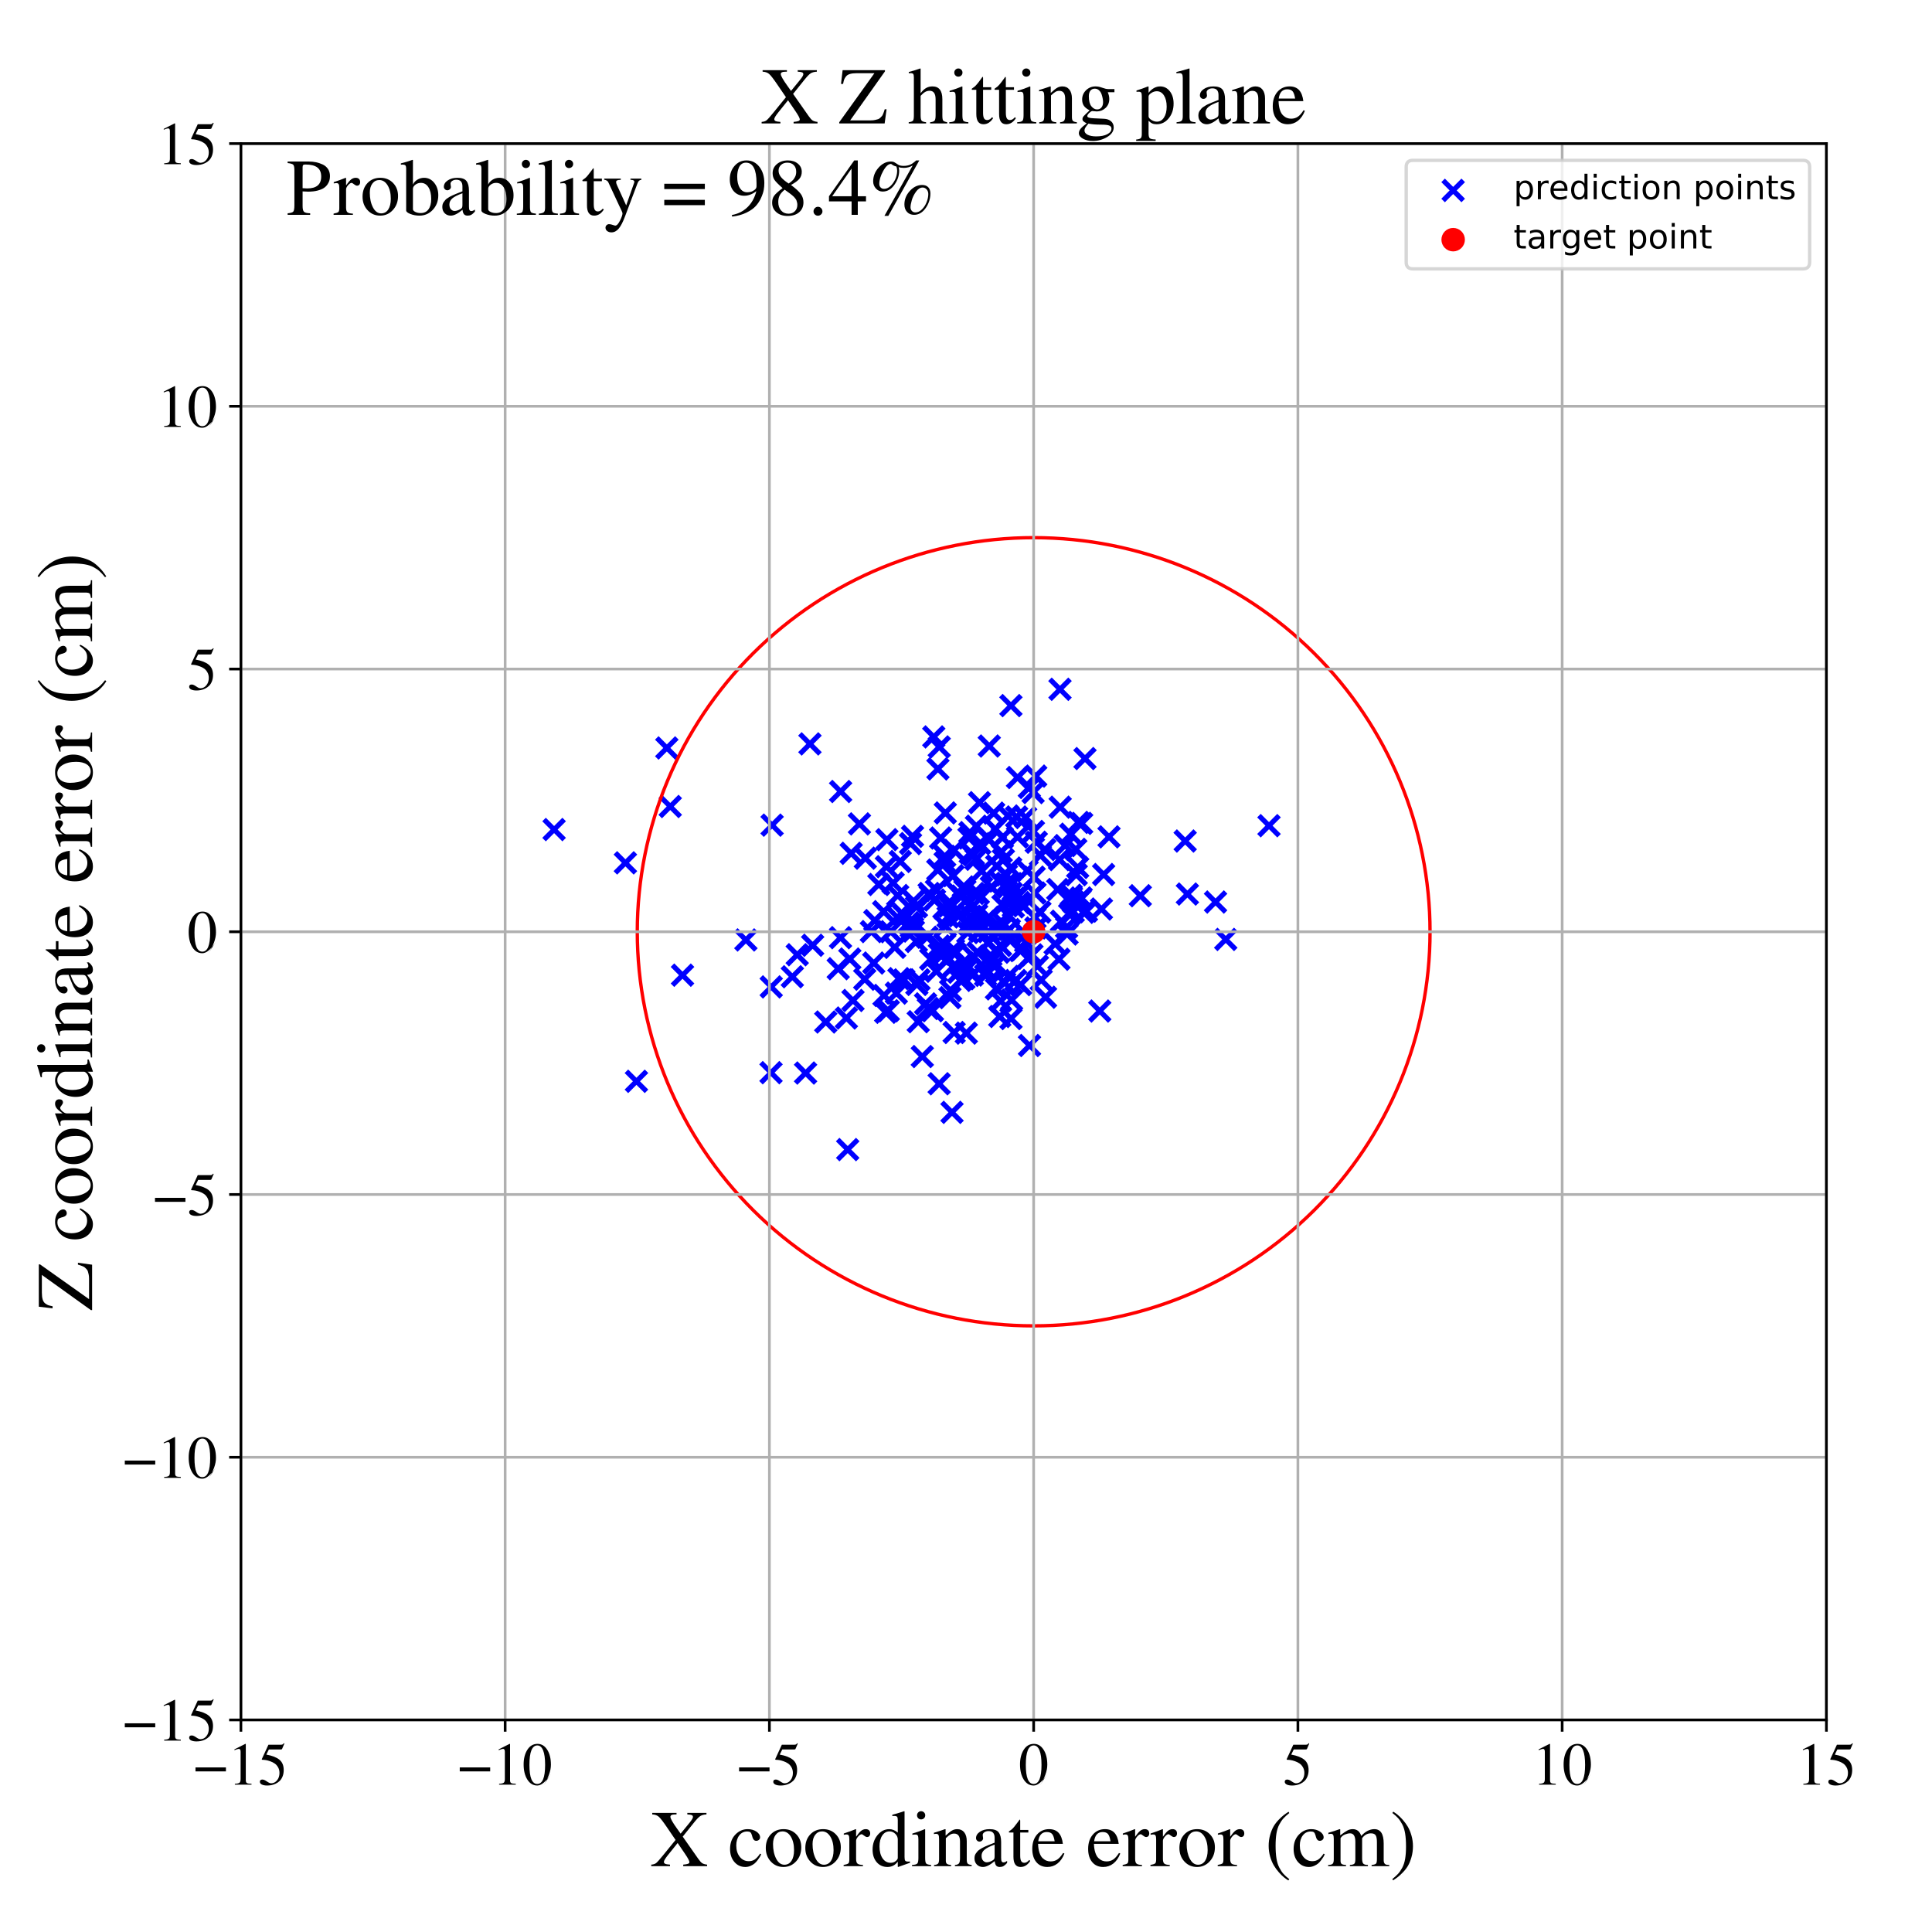 <?xml version="1.0" encoding="utf-8" standalone="no"?>
<!DOCTYPE svg PUBLIC "-//W3C//DTD SVG 1.1//EN"
  "http://www.w3.org/Graphics/SVG/1.1/DTD/svg11.dtd">
<!-- Created with matplotlib (https://matplotlib.org/) -->
<svg height="576pt" version="1.1" viewBox="0 0 576 576" width="576pt" xmlns="http://www.w3.org/2000/svg" xmlns:xlink="http://www.w3.org/1999/xlink">
 <defs>
  <style type="text/css">
*{stroke-linecap:butt;stroke-linejoin:round;}
  </style>
 </defs>
 <g id="figure_1">
  <g id="patch_1">
   <path d="M 0 576 
L 576 576 
L 576 0 
L 0 0 
z
" style="fill:#ffffff;"/>
  </g>
  <g id="axes_1">
   <g id="patch_2">
    <path d="M 71.822 512.784 
L 544.52 512.784 
L 544.52 42.802 
L 71.822 42.802 
z
" style="fill:#ffffff;"/>
   </g>
   <g id="PathCollection_1">
    <defs>
     <path d="M -3 3 
L 3 -3 
M -3 -3 
L 3 3 
" id="m4a75ad8e87" style="stroke:#0000ff;stroke-width:1.5;"/>
    </defs>
    <g clip-path="url(#p78b64212d9)">
     <use style="fill:#0000ff;stroke:#0000ff;stroke-width:1.5;" x="277.48" xlink:href="#m4a75ad8e87" y="285.969"/>
     <use style="fill:#0000ff;stroke:#0000ff;stroke-width:1.5;" x="277.365" xlink:href="#m4a75ad8e87" y="267.069"/>
     <use style="fill:#0000ff;stroke:#0000ff;stroke-width:1.5;" x="283.424" xlink:href="#m4a75ad8e87" y="295.3"/>
     <use style="fill:#0000ff;stroke:#0000ff;stroke-width:1.5;" x="297.156" xlink:href="#m4a75ad8e87" y="258.159"/>
     <use style="fill:#0000ff;stroke:#0000ff;stroke-width:1.5;" x="280.935" xlink:href="#m4a75ad8e87" y="284.735"/>
     <use style="fill:#0000ff;stroke:#0000ff;stroke-width:1.5;" x="276.368" xlink:href="#m4a75ad8e87" y="279.419"/>
     <use style="fill:#0000ff;stroke:#0000ff;stroke-width:1.5;" x="365.439" xlink:href="#m4a75ad8e87" y="280.08"/>
     <use style="fill:#0000ff;stroke:#0000ff;stroke-width:1.5;" x="339.97" xlink:href="#m4a75ad8e87" y="267.042"/>
     <use style="fill:#0000ff;stroke:#0000ff;stroke-width:1.5;" x="315.352" xlink:href="#m4a75ad8e87" y="265.195"/>
     <use style="fill:#0000ff;stroke:#0000ff;stroke-width:1.5;" x="286.723" xlink:href="#m4a75ad8e87" y="267.162"/>
     <use style="fill:#0000ff;stroke:#0000ff;stroke-width:1.5;" x="262.015" xlink:href="#m4a75ad8e87" y="263.695"/>
     <use style="fill:#0000ff;stroke:#0000ff;stroke-width:1.5;" x="306.88" xlink:href="#m4a75ad8e87" y="234.763"/>
     <use style="fill:#0000ff;stroke:#0000ff;stroke-width:1.5;" x="273.35" xlink:href="#m4a75ad8e87" y="293.491"/>
     <use style="fill:#0000ff;stroke:#0000ff;stroke-width:1.5;" x="281.658" xlink:href="#m4a75ad8e87" y="255.285"/>
     <use style="fill:#0000ff;stroke:#0000ff;stroke-width:1.5;" x="321.298" xlink:href="#m4a75ad8e87" y="258.618"/>
     <use style="fill:#0000ff;stroke:#0000ff;stroke-width:1.5;" x="280.022" xlink:href="#m4a75ad8e87" y="222.683"/>
     <use style="fill:#0000ff;stroke:#0000ff;stroke-width:1.5;" x="310.032" xlink:href="#m4a75ad8e87" y="271.926"/>
     <use style="fill:#0000ff;stroke:#0000ff;stroke-width:1.5;" x="266.278" xlink:href="#m4a75ad8e87" y="263.244"/>
     <use style="fill:#0000ff;stroke:#0000ff;stroke-width:1.5;" x="186.459" xlink:href="#m4a75ad8e87" y="257.246"/>
     <use style="fill:#0000ff;stroke:#0000ff;stroke-width:1.5;" x="264.051" xlink:href="#m4a75ad8e87" y="301.8"/>
     <use style="fill:#0000ff;stroke:#0000ff;stroke-width:1.5;" x="287.373" xlink:href="#m4a75ad8e87" y="291.771"/>
     <use style="fill:#0000ff;stroke:#0000ff;stroke-width:1.5;" x="308.567" xlink:href="#m4a75ad8e87" y="273.593"/>
     <use style="fill:#0000ff;stroke:#0000ff;stroke-width:1.5;" x="294.316" xlink:href="#m4a75ad8e87" y="289.392"/>
     <use style="fill:#0000ff;stroke:#0000ff;stroke-width:1.5;" x="272.08" xlink:href="#m4a75ad8e87" y="276.585"/>
     <use style="fill:#0000ff;stroke:#0000ff;stroke-width:1.5;" x="308.32" xlink:href="#m4a75ad8e87" y="261.512"/>
     <use style="fill:#0000ff;stroke:#0000ff;stroke-width:1.5;" x="264.412" xlink:href="#m4a75ad8e87" y="250.334"/>
     <use style="fill:#0000ff;stroke:#0000ff;stroke-width:1.5;" x="278.398" xlink:href="#m4a75ad8e87" y="219.701"/>
     <use style="fill:#0000ff;stroke:#0000ff;stroke-width:1.5;" x="284.08" xlink:href="#m4a75ad8e87" y="288.263"/>
     <use style="fill:#0000ff;stroke:#0000ff;stroke-width:1.5;" x="289.262" xlink:href="#m4a75ad8e87" y="254.317"/>
     <use style="fill:#0000ff;stroke:#0000ff;stroke-width:1.5;" x="264.269" xlink:href="#m4a75ad8e87" y="258.389"/>
     <use style="fill:#0000ff;stroke:#0000ff;stroke-width:1.5;" x="298.514" xlink:href="#m4a75ad8e87" y="253.96"/>
     <use style="fill:#0000ff;stroke:#0000ff;stroke-width:1.5;" x="304.629" xlink:href="#m4a75ad8e87" y="283.092"/>
     <use style="fill:#0000ff;stroke:#0000ff;stroke-width:1.5;" x="300.622" xlink:href="#m4a75ad8e87" y="291.099"/>
     <use style="fill:#0000ff;stroke:#0000ff;stroke-width:1.5;" x="291.174" xlink:href="#m4a75ad8e87" y="272.741"/>
     <use style="fill:#0000ff;stroke:#0000ff;stroke-width:1.5;" x="290.988" xlink:href="#m4a75ad8e87" y="256.196"/>
     <use style="fill:#0000ff;stroke:#0000ff;stroke-width:1.5;" x="318.905" xlink:href="#m4a75ad8e87" y="272.552"/>
     <use style="fill:#0000ff;stroke:#0000ff;stroke-width:1.5;" x="308.793" xlink:href="#m4a75ad8e87" y="231.387"/>
     <use style="fill:#0000ff;stroke:#0000ff;stroke-width:1.5;" x="319.231" xlink:href="#m4a75ad8e87" y="248.701"/>
     <use style="fill:#0000ff;stroke:#0000ff;stroke-width:1.5;" x="306.516" xlink:href="#m4a75ad8e87" y="285.736"/>
     <use style="fill:#0000ff;stroke:#0000ff;stroke-width:1.5;" x="250.59" xlink:href="#m4a75ad8e87" y="279.553"/>
     <use style="fill:#0000ff;stroke:#0000ff;stroke-width:1.5;" x="271.463" xlink:href="#m4a75ad8e87" y="251.5"/>
     <use style="fill:#0000ff;stroke:#0000ff;stroke-width:1.5;" x="314.564" xlink:href="#m4a75ad8e87" y="281.429"/>
     <use style="fill:#0000ff;stroke:#0000ff;stroke-width:1.5;" x="288.639" xlink:href="#m4a75ad8e87" y="288.594"/>
     <use style="fill:#0000ff;stroke:#0000ff;stroke-width:1.5;" x="283.816" xlink:href="#m4a75ad8e87" y="269.639"/>
     <use style="fill:#0000ff;stroke:#0000ff;stroke-width:1.5;" x="362.399" xlink:href="#m4a75ad8e87" y="268.927"/>
     <use style="fill:#0000ff;stroke:#0000ff;stroke-width:1.5;" x="299.533" xlink:href="#m4a75ad8e87" y="293.006"/>
     <use style="fill:#0000ff;stroke:#0000ff;stroke-width:1.5;" x="289.003" xlink:href="#m4a75ad8e87" y="275.158"/>
     <use style="fill:#0000ff;stroke:#0000ff;stroke-width:1.5;" x="354.002" xlink:href="#m4a75ad8e87" y="266.546"/>
     <use style="fill:#0000ff;stroke:#0000ff;stroke-width:1.5;" x="265.56" xlink:href="#m4a75ad8e87" y="277.772"/>
     <use style="fill:#0000ff;stroke:#0000ff;stroke-width:1.5;" x="269.468" xlink:href="#m4a75ad8e87" y="292.136"/>
     <use style="fill:#0000ff;stroke:#0000ff;stroke-width:1.5;" x="301.413" xlink:href="#m4a75ad8e87" y="303.673"/>
     <use style="fill:#0000ff;stroke:#0000ff;stroke-width:1.5;" x="311.507" xlink:href="#m4a75ad8e87" y="253.275"/>
     <use style="fill:#0000ff;stroke:#0000ff;stroke-width:1.5;" x="284.143" xlink:href="#m4a75ad8e87" y="261.067"/>
     <use style="fill:#0000ff;stroke:#0000ff;stroke-width:1.5;" x="253.359" xlink:href="#m4a75ad8e87" y="285.92"/>
     <use style="fill:#0000ff;stroke:#0000ff;stroke-width:1.5;" x="298.06" xlink:href="#m4a75ad8e87" y="303.058"/>
     <use style="fill:#0000ff;stroke:#0000ff;stroke-width:1.5;" x="296.75" xlink:href="#m4a75ad8e87" y="247.187"/>
     <use style="fill:#0000ff;stroke:#0000ff;stroke-width:1.5;" x="303.355" xlink:href="#m4a75ad8e87" y="249.544"/>
     <use style="fill:#0000ff;stroke:#0000ff;stroke-width:1.5;" x="270.926" xlink:href="#m4a75ad8e87" y="275.072"/>
     <use style="fill:#0000ff;stroke:#0000ff;stroke-width:1.5;" x="268.399" xlink:href="#m4a75ad8e87" y="256.829"/>
     <use style="fill:#0000ff;stroke:#0000ff;stroke-width:1.5;" x="288.887" xlink:href="#m4a75ad8e87" y="249.857"/>
     <use style="fill:#0000ff;stroke:#0000ff;stroke-width:1.5;" x="300.101" xlink:href="#m4a75ad8e87" y="263.37"/>
     <use style="fill:#0000ff;stroke:#0000ff;stroke-width:1.5;" x="291.102" xlink:href="#m4a75ad8e87" y="246.316"/>
     <use style="fill:#0000ff;stroke:#0000ff;stroke-width:1.5;" x="284.461" xlink:href="#m4a75ad8e87" y="307.825"/>
     <use style="fill:#0000ff;stroke:#0000ff;stroke-width:1.5;" x="236.226" xlink:href="#m4a75ad8e87" y="291.206"/>
     <use style="fill:#0000ff;stroke:#0000ff;stroke-width:1.5;" x="298.464" xlink:href="#m4a75ad8e87" y="274.718"/>
     <use style="fill:#0000ff;stroke:#0000ff;stroke-width:1.5;" x="299.034" xlink:href="#m4a75ad8e87" y="269.985"/>
     <use style="fill:#0000ff;stroke:#0000ff;stroke-width:1.5;" x="280.067" xlink:href="#m4a75ad8e87" y="284.45"/>
     <use style="fill:#0000ff;stroke:#0000ff;stroke-width:1.5;" x="315.714" xlink:href="#m4a75ad8e87" y="285.985"/>
     <use style="fill:#0000ff;stroke:#0000ff;stroke-width:1.5;" x="298.85" xlink:href="#m4a75ad8e87" y="249.699"/>
     <use style="fill:#0000ff;stroke:#0000ff;stroke-width:1.5;" x="295.434" xlink:href="#m4a75ad8e87" y="284.912"/>
     <use style="fill:#0000ff;stroke:#0000ff;stroke-width:1.5;" x="267.997" xlink:href="#m4a75ad8e87" y="291.771"/>
     <use style="fill:#0000ff;stroke:#0000ff;stroke-width:1.5;" x="240.175" xlink:href="#m4a75ad8e87" y="319.909"/>
     <use style="fill:#0000ff;stroke:#0000ff;stroke-width:1.5;" x="301.393" xlink:href="#m4a75ad8e87" y="210.366"/>
     <use style="fill:#0000ff;stroke:#0000ff;stroke-width:1.5;" x="165.2" xlink:href="#m4a75ad8e87" y="247.323"/>
     <use style="fill:#0000ff;stroke:#0000ff;stroke-width:1.5;" x="310.176" xlink:href="#m4a75ad8e87" y="255.028"/>
     <use style="fill:#0000ff;stroke:#0000ff;stroke-width:1.5;" x="289.89" xlink:href="#m4a75ad8e87" y="290.707"/>
     <use style="fill:#0000ff;stroke:#0000ff;stroke-width:1.5;" x="317.538" xlink:href="#m4a75ad8e87" y="252.101"/>
     <use style="fill:#0000ff;stroke:#0000ff;stroke-width:1.5;" x="273.233" xlink:href="#m4a75ad8e87" y="270.357"/>
     <use style="fill:#0000ff;stroke:#0000ff;stroke-width:1.5;" x="309.287" xlink:href="#m4a75ad8e87" y="288.022"/>
     <use style="fill:#0000ff;stroke:#0000ff;stroke-width:1.5;" x="280.022" xlink:href="#m4a75ad8e87" y="282.027"/>
     <use style="fill:#0000ff;stroke:#0000ff;stroke-width:1.5;" x="321.994" xlink:href="#m4a75ad8e87" y="268.246"/>
     <use style="fill:#0000ff;stroke:#0000ff;stroke-width:1.5;" x="300.909" xlink:href="#m4a75ad8e87" y="277.131"/>
     <use style="fill:#0000ff;stroke:#0000ff;stroke-width:1.5;" x="308.955" xlink:href="#m4a75ad8e87" y="251.104"/>
     <use style="fill:#0000ff;stroke:#0000ff;stroke-width:1.5;" x="318.127" xlink:href="#m4a75ad8e87" y="278.472"/>
     <use style="fill:#0000ff;stroke:#0000ff;stroke-width:1.5;" x="281.84" xlink:href="#m4a75ad8e87" y="276.148"/>
     <use style="fill:#0000ff;stroke:#0000ff;stroke-width:1.5;" x="271.691" xlink:href="#m4a75ad8e87" y="276.408"/>
     <use style="fill:#0000ff;stroke:#0000ff;stroke-width:1.5;" x="303.086" xlink:href="#m4a75ad8e87" y="243.566"/>
     <use style="fill:#0000ff;stroke:#0000ff;stroke-width:1.5;" x="296.417" xlink:href="#m4a75ad8e87" y="288.044"/>
     <use style="fill:#0000ff;stroke:#0000ff;stroke-width:1.5;" x="301.605" xlink:href="#m4a75ad8e87" y="298.146"/>
     <use style="fill:#0000ff;stroke:#0000ff;stroke-width:1.5;" x="304.173" xlink:href="#m4a75ad8e87" y="283.419"/>
     <use style="fill:#0000ff;stroke:#0000ff;stroke-width:1.5;" x="252.732" xlink:href="#m4a75ad8e87" y="342.731"/>
     <use style="fill:#0000ff;stroke:#0000ff;stroke-width:1.5;" x="278.613" xlink:href="#m4a75ad8e87" y="268.336"/>
     <use style="fill:#0000ff;stroke:#0000ff;stroke-width:1.5;" x="287.668" xlink:href="#m4a75ad8e87" y="265.393"/>
     <use style="fill:#0000ff;stroke:#0000ff;stroke-width:1.5;" x="319.379" xlink:href="#m4a75ad8e87" y="266.895"/>
     <use style="fill:#0000ff;stroke:#0000ff;stroke-width:1.5;" x="285.608" xlink:href="#m4a75ad8e87" y="266.477"/>
     <use style="fill:#0000ff;stroke:#0000ff;stroke-width:1.5;" x="253.762" xlink:href="#m4a75ad8e87" y="254.405"/>
     <use style="fill:#0000ff;stroke:#0000ff;stroke-width:1.5;" x="267.232" xlink:href="#m4a75ad8e87" y="296.085"/>
     <use style="fill:#0000ff;stroke:#0000ff;stroke-width:1.5;" x="327.881" xlink:href="#m4a75ad8e87" y="301.427"/>
     <use style="fill:#0000ff;stroke:#0000ff;stroke-width:1.5;" x="292.046" xlink:href="#m4a75ad8e87" y="277.496"/>
     <use style="fill:#0000ff;stroke:#0000ff;stroke-width:1.5;" x="254.309" xlink:href="#m4a75ad8e87" y="298.275"/>
     <use style="fill:#0000ff;stroke:#0000ff;stroke-width:1.5;" x="378.337" xlink:href="#m4a75ad8e87" y="246.169"/>
     <use style="fill:#0000ff;stroke:#0000ff;stroke-width:1.5;" x="281.409" xlink:href="#m4a75ad8e87" y="270.765"/>
     <use style="fill:#0000ff;stroke:#0000ff;stroke-width:1.5;" x="284.279" xlink:href="#m4a75ad8e87" y="283.078"/>
     <use style="fill:#0000ff;stroke:#0000ff;stroke-width:1.5;" x="289.143" xlink:href="#m4a75ad8e87" y="248.231"/>
     <use style="fill:#0000ff;stroke:#0000ff;stroke-width:1.5;" x="305.787" xlink:href="#m4a75ad8e87" y="243.745"/>
     <use style="fill:#0000ff;stroke:#0000ff;stroke-width:1.5;" x="280.443" xlink:href="#m4a75ad8e87" y="249.841"/>
     <use style="fill:#0000ff;stroke:#0000ff;stroke-width:1.5;" x="298.45" xlink:href="#m4a75ad8e87" y="276.744"/>
     <use style="fill:#0000ff;stroke:#0000ff;stroke-width:1.5;" x="303.869" xlink:href="#m4a75ad8e87" y="269.065"/>
     <use style="fill:#0000ff;stroke:#0000ff;stroke-width:1.5;" x="267.55" xlink:href="#m4a75ad8e87" y="273.497"/>
     <use style="fill:#0000ff;stroke:#0000ff;stroke-width:1.5;" x="295.551" xlink:href="#m4a75ad8e87" y="264.45"/>
     <use style="fill:#0000ff;stroke:#0000ff;stroke-width:1.5;" x="281.618" xlink:href="#m4a75ad8e87" y="281.554"/>
     <use style="fill:#0000ff;stroke:#0000ff;stroke-width:1.5;" x="272.058" xlink:href="#m4a75ad8e87" y="249.344"/>
     <use style="fill:#0000ff;stroke:#0000ff;stroke-width:1.5;" x="264.837" xlink:href="#m4a75ad8e87" y="301.342"/>
     <use style="fill:#0000ff;stroke:#0000ff;stroke-width:1.5;" x="315.894" xlink:href="#m4a75ad8e87" y="256.279"/>
     <use style="fill:#0000ff;stroke:#0000ff;stroke-width:1.5;" x="288.955" xlink:href="#m4a75ad8e87" y="275.535"/>
     <use style="fill:#0000ff;stroke:#0000ff;stroke-width:1.5;" x="279.584" xlink:href="#m4a75ad8e87" y="259.376"/>
     <use style="fill:#0000ff;stroke:#0000ff;stroke-width:1.5;" x="249.9" xlink:href="#m4a75ad8e87" y="288.802"/>
     <use style="fill:#0000ff;stroke:#0000ff;stroke-width:1.5;" x="322.342" xlink:href="#m4a75ad8e87" y="267.706"/>
     <use style="fill:#0000ff;stroke:#0000ff;stroke-width:1.5;" x="283.199" xlink:href="#m4a75ad8e87" y="297.425"/>
     <use style="fill:#0000ff;stroke:#0000ff;stroke-width:1.5;" x="198.806" xlink:href="#m4a75ad8e87" y="222.993"/>
     <use style="fill:#0000ff;stroke:#0000ff;stroke-width:1.5;" x="307.669" xlink:href="#m4a75ad8e87" y="284.67"/>
     <use style="fill:#0000ff;stroke:#0000ff;stroke-width:1.5;" x="297.292" xlink:href="#m4a75ad8e87" y="277.712"/>
     <use style="fill:#0000ff;stroke:#0000ff;stroke-width:1.5;" x="256.23" xlink:href="#m4a75ad8e87" y="245.631"/>
     <use style="fill:#0000ff;stroke:#0000ff;stroke-width:1.5;" x="284.54" xlink:href="#m4a75ad8e87" y="271.913"/>
     <use style="fill:#0000ff;stroke:#0000ff;stroke-width:1.5;" x="301.325" xlink:href="#m4a75ad8e87" y="258.798"/>
     <use style="fill:#0000ff;stroke:#0000ff;stroke-width:1.5;" x="303.35" xlink:href="#m4a75ad8e87" y="231.809"/>
     <use style="fill:#0000ff;stroke:#0000ff;stroke-width:1.5;" x="272.649" xlink:href="#m4a75ad8e87" y="275.041"/>
     <use style="fill:#0000ff;stroke:#0000ff;stroke-width:1.5;" x="302.117" xlink:href="#m4a75ad8e87" y="270.37"/>
     <use style="fill:#0000ff;stroke:#0000ff;stroke-width:1.5;" x="316.456" xlink:href="#m4a75ad8e87" y="274.649"/>
     <use style="fill:#0000ff;stroke:#0000ff;stroke-width:1.5;" x="278.005" xlink:href="#m4a75ad8e87" y="301.338"/>
     <use style="fill:#0000ff;stroke:#0000ff;stroke-width:1.5;" x="275.938" xlink:href="#m4a75ad8e87" y="299.282"/>
     <use style="fill:#0000ff;stroke:#0000ff;stroke-width:1.5;" x="229.934" xlink:href="#m4a75ad8e87" y="294.234"/>
     <use style="fill:#0000ff;stroke:#0000ff;stroke-width:1.5;" x="287.2" xlink:href="#m4a75ad8e87" y="264.419"/>
     <use style="fill:#0000ff;stroke:#0000ff;stroke-width:1.5;" x="323.472" xlink:href="#m4a75ad8e87" y="226.153"/>
     <use style="fill:#0000ff;stroke:#0000ff;stroke-width:1.5;" x="306.22" xlink:href="#m4a75ad8e87" y="259.629"/>
     <use style="fill:#0000ff;stroke:#0000ff;stroke-width:1.5;" x="260.496" xlink:href="#m4a75ad8e87" y="287.115"/>
     <use style="fill:#0000ff;stroke:#0000ff;stroke-width:1.5;" x="311.722" xlink:href="#m4a75ad8e87" y="297.309"/>
     <use style="fill:#0000ff;stroke:#0000ff;stroke-width:1.5;" x="303.412" xlink:href="#m4a75ad8e87" y="267.272"/>
     <use style="fill:#0000ff;stroke:#0000ff;stroke-width:1.5;" x="222.37" xlink:href="#m4a75ad8e87" y="280.232"/>
     <use style="fill:#0000ff;stroke:#0000ff;stroke-width:1.5;" x="298.3" xlink:href="#m4a75ad8e87" y="281.884"/>
     <use style="fill:#0000ff;stroke:#0000ff;stroke-width:1.5;" x="203.484" xlink:href="#m4a75ad8e87" y="290.741"/>
     <use style="fill:#0000ff;stroke:#0000ff;stroke-width:1.5;" x="288.096" xlink:href="#m4a75ad8e87" y="308.011"/>
     <use style="fill:#0000ff;stroke:#0000ff;stroke-width:1.5;" x="229.87" xlink:href="#m4a75ad8e87" y="319.803"/>
     <use style="fill:#0000ff;stroke:#0000ff;stroke-width:1.5;" x="273.197" xlink:href="#m4a75ad8e87" y="280.684"/>
     <use style="fill:#0000ff;stroke:#0000ff;stroke-width:1.5;" x="283.83" xlink:href="#m4a75ad8e87" y="331.634"/>
     <use style="fill:#0000ff;stroke:#0000ff;stroke-width:1.5;" x="282.651" xlink:href="#m4a75ad8e87" y="273.378"/>
     <use style="fill:#0000ff;stroke:#0000ff;stroke-width:1.5;" x="330.639" xlink:href="#m4a75ad8e87" y="249.498"/>
     <use style="fill:#0000ff;stroke:#0000ff;stroke-width:1.5;" x="323.012" xlink:href="#m4a75ad8e87" y="272"/>
     <use style="fill:#0000ff;stroke:#0000ff;stroke-width:1.5;" x="320.862" xlink:href="#m4a75ad8e87" y="260.779"/>
     <use style="fill:#0000ff;stroke:#0000ff;stroke-width:1.5;" x="292.115" xlink:href="#m4a75ad8e87" y="251.521"/>
     <use style="fill:#0000ff;stroke:#0000ff;stroke-width:1.5;" x="263.55" xlink:href="#m4a75ad8e87" y="296.77"/>
     <use style="fill:#0000ff;stroke:#0000ff;stroke-width:1.5;" x="257.986" xlink:href="#m4a75ad8e87" y="255.855"/>
     <use style="fill:#0000ff;stroke:#0000ff;stroke-width:1.5;" x="308.829" xlink:href="#m4a75ad8e87" y="276.655"/>
     <use style="fill:#0000ff;stroke:#0000ff;stroke-width:1.5;" x="291.14" xlink:href="#m4a75ad8e87" y="275.265"/>
     <use style="fill:#0000ff;stroke:#0000ff;stroke-width:1.5;" x="266.743" xlink:href="#m4a75ad8e87" y="282.441"/>
     <use style="fill:#0000ff;stroke:#0000ff;stroke-width:1.5;" x="320.729" xlink:href="#m4a75ad8e87" y="253.221"/>
     <use style="fill:#0000ff;stroke:#0000ff;stroke-width:1.5;" x="328.373" xlink:href="#m4a75ad8e87" y="271.014"/>
     <use style="fill:#0000ff;stroke:#0000ff;stroke-width:1.5;" x="259.786" xlink:href="#m4a75ad8e87" y="277.743"/>
     <use style="fill:#0000ff;stroke:#0000ff;stroke-width:1.5;" x="301.714" xlink:href="#m4a75ad8e87" y="268.678"/>
     <use style="fill:#0000ff;stroke:#0000ff;stroke-width:1.5;" x="295.719" xlink:href="#m4a75ad8e87" y="286.623"/>
     <use style="fill:#0000ff;stroke:#0000ff;stroke-width:1.5;" x="252.337" xlink:href="#m4a75ad8e87" y="303.507"/>
     <use style="fill:#0000ff;stroke:#0000ff;stroke-width:1.5;" x="257.807" xlink:href="#m4a75ad8e87" y="291.938"/>
     <use style="fill:#0000ff;stroke:#0000ff;stroke-width:1.5;" x="230.195" xlink:href="#m4a75ad8e87" y="246.008"/>
     <use style="fill:#0000ff;stroke:#0000ff;stroke-width:1.5;" x="272.369" xlink:href="#m4a75ad8e87" y="268.662"/>
     <use style="fill:#0000ff;stroke:#0000ff;stroke-width:1.5;" x="242.283" xlink:href="#m4a75ad8e87" y="281.821"/>
     <use style="fill:#0000ff;stroke:#0000ff;stroke-width:1.5;" x="279.155" xlink:href="#m4a75ad8e87" y="289.567"/>
     <use style="fill:#0000ff;stroke:#0000ff;stroke-width:1.5;" x="279.179" xlink:href="#m4a75ad8e87" y="265.458"/>
     <use style="fill:#0000ff;stroke:#0000ff;stroke-width:1.5;" x="237.682" xlink:href="#m4a75ad8e87" y="284.644"/>
     <use style="fill:#0000ff;stroke:#0000ff;stroke-width:1.5;" x="263.45" xlink:href="#m4a75ad8e87" y="271.792"/>
     <use style="fill:#0000ff;stroke:#0000ff;stroke-width:1.5;" x="300.531" xlink:href="#m4a75ad8e87" y="243.269"/>
     <use style="fill:#0000ff;stroke:#0000ff;stroke-width:1.5;" x="267.634" xlink:href="#m4a75ad8e87" y="266.983"/>
     <use style="fill:#0000ff;stroke:#0000ff;stroke-width:1.5;" x="241.476" xlink:href="#m4a75ad8e87" y="221.786"/>
     <use style="fill:#0000ff;stroke:#0000ff;stroke-width:1.5;" x="290.124" xlink:href="#m4a75ad8e87" y="285.106"/>
     <use style="fill:#0000ff;stroke:#0000ff;stroke-width:1.5;" x="246.192" xlink:href="#m4a75ad8e87" y="304.695"/>
     <use style="fill:#0000ff;stroke:#0000ff;stroke-width:1.5;" x="293.826" xlink:href="#m4a75ad8e87" y="290.795"/>
     <use style="fill:#0000ff;stroke:#0000ff;stroke-width:1.5;" x="296.248" xlink:href="#m4a75ad8e87" y="242.425"/>
     <use style="fill:#0000ff;stroke:#0000ff;stroke-width:1.5;" x="301.657" xlink:href="#m4a75ad8e87" y="263.44"/>
     <use style="fill:#0000ff;stroke:#0000ff;stroke-width:1.5;" x="292.263" xlink:href="#m4a75ad8e87" y="277.628"/>
     <use style="fill:#0000ff;stroke:#0000ff;stroke-width:1.5;" x="310.421" xlink:href="#m4a75ad8e87" y="292.171"/>
     <use style="fill:#0000ff;stroke:#0000ff;stroke-width:1.5;" x="273.988" xlink:href="#m4a75ad8e87" y="292.102"/>
     <use style="fill:#0000ff;stroke:#0000ff;stroke-width:1.5;" x="292.674" xlink:href="#m4a75ad8e87" y="259.685"/>
     <use style="fill:#0000ff;stroke:#0000ff;stroke-width:1.5;" x="305.188" xlink:href="#m4a75ad8e87" y="270.04"/>
     <use style="fill:#0000ff;stroke:#0000ff;stroke-width:1.5;" x="323.907" xlink:href="#m4a75ad8e87" y="271.64"/>
     <use style="fill:#0000ff;stroke:#0000ff;stroke-width:1.5;" x="279.997" xlink:href="#m4a75ad8e87" y="323.107"/>
     <use style="fill:#0000ff;stroke:#0000ff;stroke-width:1.5;" x="298.305" xlink:href="#m4a75ad8e87" y="298.435"/>
     <use style="fill:#0000ff;stroke:#0000ff;stroke-width:1.5;" x="250.62" xlink:href="#m4a75ad8e87" y="235.98"/>
     <use style="fill:#0000ff;stroke:#0000ff;stroke-width:1.5;" x="294.834" xlink:href="#m4a75ad8e87" y="273.462"/>
     <use style="fill:#0000ff;stroke:#0000ff;stroke-width:1.5;" x="308.56" xlink:href="#m4a75ad8e87" y="266.241"/>
     <use style="fill:#0000ff;stroke:#0000ff;stroke-width:1.5;" x="282.881" xlink:href="#m4a75ad8e87" y="270.122"/>
     <use style="fill:#0000ff;stroke:#0000ff;stroke-width:1.5;" x="285.768" xlink:href="#m4a75ad8e87" y="289.87"/>
     <use style="fill:#0000ff;stroke:#0000ff;stroke-width:1.5;" x="269.407" xlink:href="#m4a75ad8e87" y="272.815"/>
     <use style="fill:#0000ff;stroke:#0000ff;stroke-width:1.5;" x="291.555" xlink:href="#m4a75ad8e87" y="284.081"/>
     <use style="fill:#0000ff;stroke:#0000ff;stroke-width:1.5;" x="299.146" xlink:href="#m4a75ad8e87" y="256.291"/>
     <use style="fill:#0000ff;stroke:#0000ff;stroke-width:1.5;" x="308.008" xlink:href="#m4a75ad8e87" y="236.297"/>
     <use style="fill:#0000ff;stroke:#0000ff;stroke-width:1.5;" x="305.761" xlink:href="#m4a75ad8e87" y="278.514"/>
     <use style="fill:#0000ff;stroke:#0000ff;stroke-width:1.5;" x="288.526" xlink:href="#m4a75ad8e87" y="278.033"/>
     <use style="fill:#0000ff;stroke:#0000ff;stroke-width:1.5;" x="316.022" xlink:href="#m4a75ad8e87" y="205.507"/>
     <use style="fill:#0000ff;stroke:#0000ff;stroke-width:1.5;" x="291.662" xlink:href="#m4a75ad8e87" y="266.398"/>
     <use style="fill:#0000ff;stroke:#0000ff;stroke-width:1.5;" x="272.308" xlink:href="#m4a75ad8e87" y="277.595"/>
     <use style="fill:#0000ff;stroke:#0000ff;stroke-width:1.5;" x="301.439" xlink:href="#m4a75ad8e87" y="279.593"/>
     <use style="fill:#0000ff;stroke:#0000ff;stroke-width:1.5;" x="306.929" xlink:href="#m4a75ad8e87" y="311.703"/>
     <use style="fill:#0000ff;stroke:#0000ff;stroke-width:1.5;" x="276.76" xlink:href="#m4a75ad8e87" y="300.683"/>
     <use style="fill:#0000ff;stroke:#0000ff;stroke-width:1.5;" x="289.453" xlink:href="#m4a75ad8e87" y="273.163"/>
     <use style="fill:#0000ff;stroke:#0000ff;stroke-width:1.5;" x="287.176" xlink:href="#m4a75ad8e87" y="287.001"/>
     <use style="fill:#0000ff;stroke:#0000ff;stroke-width:1.5;" x="284.747" xlink:href="#m4a75ad8e87" y="284.303"/>
     <use style="fill:#0000ff;stroke:#0000ff;stroke-width:1.5;" x="304.297" xlink:href="#m4a75ad8e87" y="293.56"/>
     <use style="fill:#0000ff;stroke:#0000ff;stroke-width:1.5;" x="300.645" xlink:href="#m4a75ad8e87" y="272.856"/>
     <use style="fill:#0000ff;stroke:#0000ff;stroke-width:1.5;" x="279.629" xlink:href="#m4a75ad8e87" y="229.245"/>
     <use style="fill:#0000ff;stroke:#0000ff;stroke-width:1.5;" x="300.043" xlink:href="#m4a75ad8e87" y="260.861"/>
     <use style="fill:#0000ff;stroke:#0000ff;stroke-width:1.5;" x="294.939" xlink:href="#m4a75ad8e87" y="222.413"/>
     <use style="fill:#0000ff;stroke:#0000ff;stroke-width:1.5;" x="322.493" xlink:href="#m4a75ad8e87" y="245.489"/>
     <use style="fill:#0000ff;stroke:#0000ff;stroke-width:1.5;" x="297.071" xlink:href="#m4a75ad8e87" y="294.827"/>
     <use style="fill:#0000ff;stroke:#0000ff;stroke-width:1.5;" x="308.099" xlink:href="#m4a75ad8e87" y="247.884"/>
     <use style="fill:#0000ff;stroke:#0000ff;stroke-width:1.5;" x="274.973" xlink:href="#m4a75ad8e87" y="314.996"/>
     <use style="fill:#0000ff;stroke:#0000ff;stroke-width:1.5;" x="301.522" xlink:href="#m4a75ad8e87" y="266.286"/>
     <use style="fill:#0000ff;stroke:#0000ff;stroke-width:1.5;" x="199.826" xlink:href="#m4a75ad8e87" y="240.447"/>
     <use style="fill:#0000ff;stroke:#0000ff;stroke-width:1.5;" x="189.749" xlink:href="#m4a75ad8e87" y="322.381"/>
     <use style="fill:#0000ff;stroke:#0000ff;stroke-width:1.5;" x="305.781" xlink:href="#m4a75ad8e87" y="280.816"/>
     <use style="fill:#0000ff;stroke:#0000ff;stroke-width:1.5;" x="319.456" xlink:href="#m4a75ad8e87" y="267.462"/>
     <use style="fill:#0000ff;stroke:#0000ff;stroke-width:1.5;" x="292.03" xlink:href="#m4a75ad8e87" y="239.301"/>
     <use style="fill:#0000ff;stroke:#0000ff;stroke-width:1.5;" x="319.977" xlink:href="#m4a75ad8e87" y="271.832"/>
     <use style="fill:#0000ff;stroke:#0000ff;stroke-width:1.5;" x="321.512" xlink:href="#m4a75ad8e87" y="245.193"/>
     <use style="fill:#0000ff;stroke:#0000ff;stroke-width:1.5;" x="317.986" xlink:href="#m4a75ad8e87" y="276.496"/>
     <use style="fill:#0000ff;stroke:#0000ff;stroke-width:1.5;" x="290.314" xlink:href="#m4a75ad8e87" y="266.379"/>
     <use style="fill:#0000ff;stroke:#0000ff;stroke-width:1.5;" x="297.871" xlink:href="#m4a75ad8e87" y="262.677"/>
     <use style="fill:#0000ff;stroke:#0000ff;stroke-width:1.5;" x="260.811" xlink:href="#m4a75ad8e87" y="274.464"/>
     <use style="fill:#0000ff;stroke:#0000ff;stroke-width:1.5;" x="281.781" xlink:href="#m4a75ad8e87" y="257.162"/>
     <use style="fill:#0000ff;stroke:#0000ff;stroke-width:1.5;" x="290.224" xlink:href="#m4a75ad8e87" y="254.895"/>
     <use style="fill:#0000ff;stroke:#0000ff;stroke-width:1.5;" x="353.344" xlink:href="#m4a75ad8e87" y="250.741"/>
     <use style="fill:#0000ff;stroke:#0000ff;stroke-width:1.5;" x="297.731" xlink:href="#m4a75ad8e87" y="283.896"/>
     <use style="fill:#0000ff;stroke:#0000ff;stroke-width:1.5;" x="302.811" xlink:href="#m4a75ad8e87" y="292.322"/>
     <use style="fill:#0000ff;stroke:#0000ff;stroke-width:1.5;" x="302.454" xlink:href="#m4a75ad8e87" y="267.789"/>
     <use style="fill:#0000ff;stroke:#0000ff;stroke-width:1.5;" x="290.244" xlink:href="#m4a75ad8e87" y="269.943"/>
     <use style="fill:#0000ff;stroke:#0000ff;stroke-width:1.5;" x="294.701" xlink:href="#m4a75ad8e87" y="277.741"/>
     <use style="fill:#0000ff;stroke:#0000ff;stroke-width:1.5;" x="294.867" xlink:href="#m4a75ad8e87" y="250.387"/>
     <use style="fill:#0000ff;stroke:#0000ff;stroke-width:1.5;" x="286.34" xlink:href="#m4a75ad8e87" y="292.283"/>
     <use style="fill:#0000ff;stroke:#0000ff;stroke-width:1.5;" x="294.581" xlink:href="#m4a75ad8e87" y="281.186"/>
     <use style="fill:#0000ff;stroke:#0000ff;stroke-width:1.5;" x="282.734" xlink:href="#m4a75ad8e87" y="285.699"/>
     <use style="fill:#0000ff;stroke:#0000ff;stroke-width:1.5;" x="316.083" xlink:href="#m4a75ad8e87" y="240.65"/>
     <use style="fill:#0000ff;stroke:#0000ff;stroke-width:1.5;" x="273.762" xlink:href="#m4a75ad8e87" y="304.605"/>
     <use style="fill:#0000ff;stroke:#0000ff;stroke-width:1.5;" x="284.447" xlink:href="#m4a75ad8e87" y="253.52"/>
     <use style="fill:#0000ff;stroke:#0000ff;stroke-width:1.5;" x="277.01" xlink:href="#m4a75ad8e87" y="266.381"/>
     <use style="fill:#0000ff;stroke:#0000ff;stroke-width:1.5;" x="319.998" xlink:href="#m4a75ad8e87" y="268.902"/>
     <use style="fill:#0000ff;stroke:#0000ff;stroke-width:1.5;" x="281.835" xlink:href="#m4a75ad8e87" y="242.362"/>
     <use style="fill:#0000ff;stroke:#0000ff;stroke-width:1.5;" x="285.909" xlink:href="#m4a75ad8e87" y="273.025"/>
     <use style="fill:#0000ff;stroke:#0000ff;stroke-width:1.5;" x="329.038" xlink:href="#m4a75ad8e87" y="260.724"/>
    </g>
   </g>
   <g id="PathCollection_2">
    <defs>
     <path d="M 0 3 
C 0.796 3 1.559 2.684 2.121 2.121 
C 2.684 1.559 3 0.796 3 0 
C 3 -0.796 2.684 -1.559 2.121 -2.121 
C 1.559 -2.684 0.796 -3 0 -3 
C -0.796 -3 -1.559 -2.684 -2.121 -2.121 
C -2.684 -1.559 -3 -0.796 -3 0 
C -3 0.796 -2.684 1.559 -2.121 2.121 
C -1.559 2.684 -0.796 3 0 3 
z
" id="m0989753a03" style="stroke:#ff0000;"/>
    </defs>
    <g clip-path="url(#p78b64212d9)">
     <use style="fill:#ff0000;stroke:#ff0000;" x="308.171" xlink:href="#m0989753a03" y="277.793"/>
    </g>
   </g>
   <g id="patch_3">
    <path clip-path="url(#p78b64212d9)" d="M 308.171 395.288 
C 339.511 395.288 369.572 382.908 391.733 360.875 
C 413.894 338.841 426.346 308.953 426.346 277.793 
C 426.346 246.633 413.894 216.745 391.733 194.711 
C 369.572 172.677 339.511 160.297 308.171 160.297 
C 276.831 160.297 246.77 172.677 224.609 194.711 
C 202.448 216.745 189.997 246.633 189.997 277.793 
C 189.997 308.953 202.448 338.841 224.609 360.875 
C 246.77 382.908 276.831 395.288 308.171 395.288 
z
" style="fill:none;stroke:#ff0000;stroke-linejoin:miter;"/>
   </g>
   <g id="matplotlib.axis_1">
    <g id="xtick_1">
     <g id="line2d_1">
      <path clip-path="url(#p78b64212d9)" d="M 71.822 512.784 
L 71.822 42.802 
" style="fill:none;stroke:#b0b0b0;stroke-linecap:square;stroke-width:0.8;"/>
     </g>
     <g id="line2d_2">
      <defs>
       <path d="M 0 0 
L 0 3.5 
" id="ma56b3a3496" style="stroke:#000000;stroke-width:0.8;"/>
      </defs>
      <g>
       <use style="stroke:#000000;stroke-width:0.8;" x="71.822" xlink:href="#ma56b3a3496" y="512.784"/>
      </g>
     </g>
     <g id="text_1">
      <!-- −15 -->
      <defs>
       <path d="M 3 22 
L 3 28.594 
L 53.406 28.594 
L 53.406 22 
z
" id="FreeSerif-8722"/>
       <path d="M 18.297 59.297 
Q 16.5 59.297 11.094 57.094 
L 11.094 58.5 
L 29.094 67.594 
L 29.906 67.406 
L 29.906 7.406 
Q 29.906 3.797 31.703 2.688 
Q 33.5 1.594 39.406 1.5 
L 39.406 0 
L 11.797 0 
L 11.797 1.5 
Q 17.406 1.703 19.344 3.141 
Q 21.297 4.594 21.297 9.297 
L 21.297 54.594 
Q 21.297 59.297 18.297 59.297 
z
" id="FreeSerif-49"/>
       <path d="M 35.703 19.406 
Q 35.703 24.703 33.344 28.797 
Q 31 32.906 27.641 35.156 
Q 24.297 37.406 20.141 38.844 
Q 16 40.297 12.953 40.75 
Q 9.906 41.203 7.594 41.203 
Q 6.406 41.203 6.406 42 
Q 6.406 42.297 6.5 42.5 
L 17.406 66.203 
L 38.297 66.203 
Q 39.906 66.203 40.844 66.703 
Q 41.797 67.203 42.906 68.797 
L 43.797 68.094 
L 40 59.203 
Q 39.594 58.297 37.703 58.297 
L 18.094 58.297 
L 13.906 49.797 
Q 28.5 47.203 35.594 41.344 
Q 42.703 35.5 42.703 24.203 
Q 42.703 18.297 40.844 13.688 
Q 39 9.094 36.141 6.297 
Q 33.297 3.5 29.547 1.703 
Q 25.797 -0.094 22.344 -0.75 
Q 18.906 -1.406 15.406 -1.406 
Q 9.797 -1.406 6.5 0.25 
Q 3.203 1.906 3.203 4.797 
Q 3.203 8.5 7.5 8.5 
Q 10.297 8.5 14.75 5.391 
Q 19.203 2.297 21.797 2.297 
Q 27.703 2.297 31.703 7.25 
Q 35.703 12.203 35.703 19.406 
z
" id="FreeSerif-53"/>
      </defs>
      <g transform="translate(57.746 532.077)scale(0.18 -0.18)">
       <use xlink:href="#FreeSerif-8722"/>
       <use x="56.4" xlink:href="#FreeSerif-49"/>
       <use x="106.4" xlink:href="#FreeSerif-53"/>
      </g>
     </g>
    </g>
    <g id="xtick_2">
     <g id="line2d_3">
      <path clip-path="url(#p78b64212d9)" d="M 150.605 512.784 
L 150.605 42.802 
" style="fill:none;stroke:#b0b0b0;stroke-linecap:square;stroke-width:0.8;"/>
     </g>
     <g id="line2d_4">
      <g>
       <use style="stroke:#000000;stroke-width:0.8;" x="150.605" xlink:href="#ma56b3a3496" y="512.784"/>
      </g>
     </g>
     <g id="text_2">
      <!-- −10 -->
      <defs>
       <path d="M 47.594 17.797 
Q 35.203 -1.406 25 -1.406 
Q 14.797 -1.406 8.594 8.391 
Q 2.406 18.203 2.406 33.594 
Q 2.406 48.094 8.594 57.844 
Q 14.797 67.594 25.406 67.594 
Q 35.203 67.594 41.391 58 
Q 47.594 48.406 47.594 33 
Q 47.594 17.797 35.203 -1.406 
z
M 25.094 65 
Q 12 65 12 32.703 
Q 12 1.203 25 1.203 
Q 38 1.203 38 32.797 
Q 38 48.5 34.703 56.75 
Q 31.406 65 25.094 65 
z
" id="FreeSerif-48"/>
      </defs>
      <g transform="translate(136.529 532.077)scale(0.18 -0.18)">
       <use xlink:href="#FreeSerif-8722"/>
       <use x="56.4" xlink:href="#FreeSerif-49"/>
       <use x="106.4" xlink:href="#FreeSerif-48"/>
      </g>
     </g>
    </g>
    <g id="xtick_3">
     <g id="line2d_5">
      <path clip-path="url(#p78b64212d9)" d="M 229.388 512.784 
L 229.388 42.802 
" style="fill:none;stroke:#b0b0b0;stroke-linecap:square;stroke-width:0.8;"/>
     </g>
     <g id="line2d_6">
      <g>
       <use style="stroke:#000000;stroke-width:0.8;" x="229.388" xlink:href="#ma56b3a3496" y="512.784"/>
      </g>
     </g>
     <g id="text_3">
      <!-- −5 -->
      <g transform="translate(219.812 532.077)scale(0.18 -0.18)">
       <use xlink:href="#FreeSerif-8722"/>
       <use x="56.4" xlink:href="#FreeSerif-53"/>
      </g>
     </g>
    </g>
    <g id="xtick_4">
     <g id="line2d_7">
      <path clip-path="url(#p78b64212d9)" d="M 308.171 512.784 
L 308.171 42.802 
" style="fill:none;stroke:#b0b0b0;stroke-linecap:square;stroke-width:0.8;"/>
     </g>
     <g id="line2d_8">
      <g>
       <use style="stroke:#000000;stroke-width:0.8;" x="308.171" xlink:href="#ma56b3a3496" y="512.784"/>
      </g>
     </g>
     <g id="text_4">
      <!-- 0 -->
      <g transform="translate(303.671 532.077)scale(0.18 -0.18)">
       <use xlink:href="#FreeSerif-48"/>
      </g>
     </g>
    </g>
    <g id="xtick_5">
     <g id="line2d_9">
      <path clip-path="url(#p78b64212d9)" d="M 386.954 512.784 
L 386.954 42.802 
" style="fill:none;stroke:#b0b0b0;stroke-linecap:square;stroke-width:0.8;"/>
     </g>
     <g id="line2d_10">
      <g>
       <use style="stroke:#000000;stroke-width:0.8;" x="386.954" xlink:href="#ma56b3a3496" y="512.784"/>
      </g>
     </g>
     <g id="text_5">
      <!-- 5 -->
      <g transform="translate(382.454 532.077)scale(0.18 -0.18)">
       <use xlink:href="#FreeSerif-53"/>
      </g>
     </g>
    </g>
    <g id="xtick_6">
     <g id="line2d_11">
      <path clip-path="url(#p78b64212d9)" d="M 465.737 512.784 
L 465.737 42.802 
" style="fill:none;stroke:#b0b0b0;stroke-linecap:square;stroke-width:0.8;"/>
     </g>
     <g id="line2d_12">
      <g>
       <use style="stroke:#000000;stroke-width:0.8;" x="465.737" xlink:href="#ma56b3a3496" y="512.784"/>
      </g>
     </g>
     <g id="text_6">
      <!-- 10 -->
      <g transform="translate(456.737 532.077)scale(0.18 -0.18)">
       <use xlink:href="#FreeSerif-49"/>
       <use x="50" xlink:href="#FreeSerif-48"/>
      </g>
     </g>
    </g>
    <g id="xtick_7">
     <g id="line2d_13">
      <path clip-path="url(#p78b64212d9)" d="M 544.52 512.784 
L 544.52 42.802 
" style="fill:none;stroke:#b0b0b0;stroke-linecap:square;stroke-width:0.8;"/>
     </g>
     <g id="line2d_14">
      <g>
       <use style="stroke:#000000;stroke-width:0.8;" x="544.52" xlink:href="#ma56b3a3496" y="512.784"/>
      </g>
     </g>
     <g id="text_7">
      <!-- 15 -->
      <g transform="translate(535.52 532.077)scale(0.18 -0.18)">
       <use xlink:href="#FreeSerif-49"/>
       <use x="50" xlink:href="#FreeSerif-53"/>
      </g>
     </g>
    </g>
    <g id="text_8">
     <!-- X coordinate error (cm) -->
     <defs>
      <path d="M 69.594 66.203 
L 69.594 64.297 
Q 64.703 64 62.047 62.344 
Q 59.406 60.703 54.703 54.906 
L 40.094 36.703 
L 59.297 9.297 
Q 62.297 5 64.297 3.703 
Q 66.297 2.406 70.406 1.906 
L 70.406 0 
L 40.703 0 
L 40.703 1.906 
Q 44.797 2.297 46.594 2.938 
Q 48.406 3.594 48.406 5 
Q 48.406 7.203 43.297 14.797 
L 33.797 28.797 
L 21.906 14 
Q 16.703 7.5 16.703 5.406 
Q 16.703 3.703 18.297 2.953 
Q 19.906 2.203 24.297 1.906 
L 24.297 0 
L 1 0 
L 1 1.906 
Q 4.906 2.203 7 3.797 
Q 9.094 5.406 15.5 13.297 
L 31.203 32.594 
L 20.297 48.594 
Q 13.297 58.906 10.25 61.5 
Q 7.203 64.094 2.203 64.297 
L 2.203 66.203 
L 32.406 66.203 
L 32.406 64.297 
L 29.594 64.203 
Q 24.797 64.094 24.797 61.297 
Q 24.797 58.094 33.297 46.297 
L 37.5 40.406 
L 48.797 54.203 
Q 52.797 59.203 52.797 61.094 
Q 52.797 62.797 51.344 63.438 
Q 49.906 64.094 45.797 64.297 
L 45.797 66.203 
z
" id="FreeSerif-88"/>
      <path id="FreeSerif-32"/>
      <path d="M 2.5 21.297 
Q 2.5 32.406 9.047 39.203 
Q 15.594 46 24.406 46 
Q 30.703 46 35.25 42.953 
Q 39.797 39.906 39.797 35.703 
Q 39.797 34 38.391 32.75 
Q 37 31.5 35 31.5 
Q 31.594 31.5 30.297 36.094 
L 29.703 38.297 
Q 28.906 41.094 27.703 42.094 
Q 26.5 43.094 23.797 43.094 
Q 17.703 43.094 13.953 38.25 
Q 10.203 33.406 10.203 25.703 
Q 10.203 17.094 14.547 11.641 
Q 18.906 6.203 25.703 6.203 
Q 30 6.203 33.094 8.25 
Q 36.203 10.297 39.797 15.594 
L 41.203 14.703 
Q 40.203 12.703 39.453 11.391 
Q 38.703 10.094 36.75 7.5 
Q 34.797 4.906 32.891 3.297 
Q 31 1.703 27.891 0.344 
Q 24.797 -1 21.5 -1 
Q 13.203 -1 7.844 5.25 
Q 2.5 11.5 2.5 21.297 
z
" id="FreeSerif-99"/>
      <path d="M 24.594 46 
Q 34.203 46 40.391 39.594 
Q 46.594 33.203 46.594 23.406 
Q 46.594 13 40.188 6 
Q 33.797 -1 24.391 -1 
Q 15 -1 8.75 5.75 
Q 2.5 12.5 2.5 22.594 
Q 2.5 32.906 8.641 39.453 
Q 14.797 46 24.594 46 
z
M 11.5 27.5 
Q 11.5 16.797 15.391 9.297 
Q 19.297 1.797 25.594 1.797 
Q 31.203 1.797 34.391 6.594 
Q 37.594 11.406 37.594 19.906 
Q 37.594 30.203 33.594 36.703 
Q 29.594 43.203 23.297 43.203 
Q 18 43.203 14.75 38.891 
Q 11.5 34.594 11.5 27.5 
z
" id="FreeSerif-111"/>
      <path d="M 30.094 36.203 
Q 28.594 36.203 26.391 37.953 
Q 24.203 39.703 23.5 39.703 
Q 21.5 39.703 19 36.797 
Q 16.5 33.906 16.5 31.5 
L 16.5 9 
Q 16.5 4.703 18.203 3.203 
Q 19.906 1.703 25 1.5 
L 25 0 
L 1 0 
L 1 1.5 
Q 5.797 2.406 6.938 3.5 
Q 8.094 4.594 8.094 8.406 
L 8.094 33.406 
Q 8.094 36.703 7.344 38.047 
Q 6.594 39.406 4.703 39.406 
Q 3.094 39.406 1.203 39 
L 1.203 40.594 
Q 9.203 43.203 16 46 
L 16.5 45.797 
L 16.5 36.594 
Q 20.203 41.906 22.797 43.953 
Q 25.406 46 28.5 46 
Q 31.094 46 32.547 44.594 
Q 34 43.203 34 40.703 
Q 34 38.594 32.953 37.391 
Q 31.906 36.203 30.094 36.203 
z
" id="FreeSerif-114"/>
      <path d="M 34.203 -1 
L 33.797 -0.703 
L 33.797 5.703 
Q 29 -1 21 -1 
Q 12.703 -1 7.594 4.953 
Q 2.5 10.906 2.5 20.5 
Q 2.5 31.094 8.594 38.547 
Q 14.703 46 23.297 46 
Q 28.703 46 33.797 41.703 
L 33.797 57.297 
Q 33.797 60.406 32.891 61.406 
Q 32 62.406 29.203 62.406 
Q 27.797 62.406 27 62.297 
L 27 63.906 
Q 36.094 66.297 41.703 68.297 
L 42.203 68.094 
L 42.203 11.406 
Q 42.203 7.906 43.047 6.797 
Q 43.906 5.703 46.594 5.703 
Q 47.094 5.703 48.906 5.797 
L 48.906 4.203 
z
M 24.906 4.203 
Q 28.703 4.203 31.25 6.344 
Q 33.797 8.5 33.797 10.203 
L 33.797 33.203 
Q 33.797 37.203 30.688 40.203 
Q 27.594 43.203 23.594 43.203 
Q 17.906 43.203 14.5 38.094 
Q 11.094 33 11.094 24.5 
Q 11.094 15.297 14.891 9.75 
Q 18.703 4.203 24.906 4.203 
z
" id="FreeSerif-100"/>
      <path d="M 6.203 39.297 
Q 4 39.297 2 39 
L 2 40.5 
Q 9 42.5 17.5 46 
L 17.906 45.703 
L 17.906 10.203 
Q 17.906 4.797 19.156 3.344 
Q 20.406 1.906 25.297 1.5 
L 25.297 0 
L 1.594 0 
L 1.594 1.5 
Q 6.797 1.797 8.141 3.297 
Q 9.5 4.797 9.5 10.203 
L 9.5 33.406 
Q 9.5 36.703 8.75 38 
Q 8 39.297 6.203 39.297 
z
M 12.797 68.297 
Q 15 68.297 16.5 66.797 
Q 18 65.297 18 63.203 
Q 18 61 16.5 59.547 
Q 15 58.094 12.797 58.094 
Q 10.703 58.094 9.25 59.594 
Q 7.797 61.094 7.797 63.188 
Q 7.797 65.297 9.297 66.797 
Q 10.797 68.297 12.797 68.297 
z
" id="FreeSerif-105"/>
      <path d="M 1 39.797 
L 1 41.5 
Q 8.406 43.703 14.797 46 
L 15.5 45.797 
L 15.5 37.906 
Q 20.594 42.703 23.547 44.344 
Q 26.5 46 30 46 
Q 35.5 46 38.641 42.047 
Q 41.797 38.094 41.797 31 
L 41.797 8.094 
Q 41.797 4.406 43 3.156 
Q 44.203 1.906 47.906 1.5 
L 47.906 0 
L 27.094 0 
L 27.094 1.5 
Q 30.906 1.797 32.156 3.5 
Q 33.406 5.203 33.406 9.906 
L 33.406 30.797 
Q 33.406 40.5 26.094 40.5 
Q 23.594 40.5 21.5 39.344 
Q 19.406 38.203 15.797 34.797 
L 15.797 6.703 
Q 15.797 4 17.188 2.891 
Q 18.594 1.797 22.406 1.5 
L 22.406 0 
L 1.203 0 
L 1.203 1.5 
Q 5 1.797 6.203 3.25 
Q 7.406 4.703 7.406 9 
L 7.406 33.797 
Q 7.406 37.5 6.594 38.844 
Q 5.797 40.203 3.703 40.203 
Q 1.797 40.203 1 39.797 
z
" id="FreeSerif-110"/>
      <path d="M 2.5 9.703 
Q 2.5 11.5 2.891 13.047 
Q 3.297 14.594 4.297 15.938 
Q 5.297 17.297 6.188 18.391 
Q 7.094 19.5 8.891 20.641 
Q 10.703 21.797 11.891 22.547 
Q 13.094 23.297 15.547 24.344 
Q 18 25.406 19.297 25.953 
Q 20.594 26.5 23.391 27.594 
Q 26.203 28.703 27.5 29.203 
L 27.5 35.297 
Q 27.5 43.594 19.906 43.594 
Q 16.906 43.594 14.797 42.141 
Q 12.703 40.703 12.703 38.703 
Q 12.703 37.906 12.953 36.5 
Q 13.203 35.094 13.203 34.703 
Q 13.203 33 11.844 31.75 
Q 10.5 30.5 8.703 30.5 
Q 7 30.5 5.703 31.797 
Q 4.406 33.094 4.406 34.797 
Q 4.406 39.5 9.25 42.75 
Q 14.094 46 21.203 46 
Q 29.406 46 32.5 42.047 
Q 35.594 38.094 35.594 30 
L 35.594 10.5 
Q 35.594 7.203 36.25 5.953 
Q 36.906 4.703 38.594 4.703 
Q 40.703 4.703 43 6.594 
L 43 4 
Q 40.406 1.094 38.453 0.047 
Q 36.5 -1 34 -1 
Q 30.906 -1 29.453 0.703 
Q 28 2.406 27.594 6.297 
Q 19 -1 13 -1 
Q 8.406 -1 5.453 2 
Q 2.5 5 2.5 9.703 
z
M 27.5 12.297 
L 27.5 26.797 
Q 18.5 23.5 14.891 20.391 
Q 11.297 17.297 11.297 12.906 
Q 11.297 8.797 13.297 6.797 
Q 15.297 4.797 17.594 4.797 
Q 21 4.797 24.906 7.094 
Q 26.5 8 27 9 
Q 27.5 10 27.5 12.297 
z
" id="FreeSerif-97"/>
      <path d="M 25.906 45 
L 25.906 41.797 
L 15.797 41.797 
L 15.797 13.203 
Q 15.797 8.5 17 6.344 
Q 18.203 4.203 21 4.203 
Q 24.094 4.203 27 7.703 
L 28.297 6.594 
Q 23.5 -1 16.297 -1 
Q 7.406 -1 7.406 11.703 
L 7.406 41.797 
L 2.094 41.797 
Q 1.703 42.094 1.703 42.5 
Q 1.703 43 2 43.297 
Q 2.297 43.594 3.141 44.141 
Q 4 44.703 5.203 45.641 
Q 6.406 46.594 8.5 49.094 
Q 10.594 51.594 13.094 55.094 
Q 14.703 57.406 15.094 57.906 
Q 15.797 57.906 15.797 56.594 
L 15.797 45 
z
" id="FreeSerif-116"/>
      <path d="M 9.703 27.703 
Q 9.906 21.406 11.406 16.844 
Q 12.906 12.297 15.297 10.047 
Q 17.703 7.797 20.141 6.844 
Q 22.594 5.906 25.297 5.906 
Q 30.094 5.906 33.641 8.297 
Q 37.203 10.703 40.797 16.406 
L 42.406 15.703 
Q 39.297 7.594 33.797 3.297 
Q 28.297 -1 21.203 -1 
Q 12.594 -1 7.547 5.047 
Q 2.5 11.094 2.5 21.406 
Q 2.5 32.5 8.344 39.25 
Q 14.203 46 23.406 46 
Q 31 46 35.203 41.453 
Q 39.406 36.906 40.5 27.703 
z
M 9.906 30.906 
L 30.297 30.906 
Q 29.297 37.406 27.188 39.906 
Q 25.094 42.406 20.5 42.406 
Q 11.5 42.406 9.906 30.906 
z
" id="FreeSerif-101"/>
      <path d="M 29.203 -17.703 
Q 26.594 -16.094 23.797 -13.844 
Q 21 -11.594 17.453 -7.594 
Q 13.906 -3.594 11.203 0.953 
Q 8.5 5.5 6.641 11.891 
Q 4.797 18.297 4.797 25.203 
Q 4.797 32.406 6.641 38.844 
Q 8.5 45.297 11 49.547 
Q 13.5 53.797 17.344 57.75 
Q 21.203 61.703 23.703 63.594 
Q 26.203 65.5 29.5 67.594 
L 30.406 66 
Q 26 62.406 23.297 59.5 
Q 20.594 56.594 18.094 51.938 
Q 15.594 47.297 14.5 40.844 
Q 13.406 34.406 13.406 25.5 
Q 13.406 16.203 14.5 9.5 
Q 15.594 2.797 18.094 -1.953 
Q 20.594 -6.703 23.297 -9.703 
Q 26 -12.703 30.406 -16.094 
z
" id="FreeSerif-40"/>
      <path d="M 1.297 39.797 
L 1.297 41.5 
Q 8.5 43.5 15.297 46 
L 16 45.797 
L 16 38.297 
Q 22.203 43 25.203 44.5 
Q 28.203 46 31.5 46 
Q 39.406 46 42.094 37.594 
Q 49.906 46 58.406 46 
Q 70 46 70 28.203 
L 70 7.594 
Q 70 2 74.297 1.703 
L 76.906 1.5 
L 76.906 0 
L 55 0 
L 55 1.5 
Q 59.406 2 60.5 3.203 
Q 61.594 4.406 61.594 8.703 
L 61.594 29.797 
Q 61.594 36 60 38.391 
Q 58.406 40.797 54.094 40.797 
Q 47.5 40.797 43.203 34.703 
L 43.203 9.5 
Q 43.203 4.797 44.641 3.188 
Q 46.094 1.594 50.406 1.5 
L 50.406 0 
L 28 0 
L 28 1.5 
Q 32.297 1.797 33.547 3.094 
Q 34.797 4.406 34.797 8.594 
L 34.797 30.297 
Q 34.797 40.797 28.203 40.797 
Q 25.406 40.797 21.953 39.391 
Q 18.5 38 16.406 34.906 
L 16.406 6.703 
Q 16.406 3.797 17.797 2.75 
Q 19.203 1.703 23.203 1.5 
L 23.203 0 
L 1 0 
L 1 1.5 
Q 5.203 1.594 6.594 3 
Q 8 4.406 8 8.5 
L 8 33.797 
Q 8 37.406 7.25 38.797 
Q 6.5 40.203 4.5 40.203 
Q 3 40.203 1.297 39.797 
z
" id="FreeSerif-109"/>
      <path d="M 4.047 67.703 
Q 6.656 66.094 9.453 63.844 
Q 12.25 61.594 15.797 57.594 
Q 19.344 53.594 22.047 49.047 
Q 24.75 44.5 26.594 38.094 
Q 28.453 31.703 28.453 24.797 
Q 28.453 17.594 26.594 11.141 
Q 24.75 4.703 22.25 0.453 
Q 19.75 -3.797 15.891 -7.75 
Q 12.047 -11.703 9.547 -13.594 
Q 7.047 -15.5 3.75 -17.594 
L 2.844 -16 
Q 7.25 -12.406 9.953 -9.5 
Q 12.656 -6.594 15.156 -1.938 
Q 17.656 2.703 18.75 9.141 
Q 19.844 15.594 19.844 24.5 
Q 19.844 33.797 18.75 40.5 
Q 17.656 47.203 15.156 51.953 
Q 12.656 56.703 9.953 59.703 
Q 7.25 62.703 2.844 66.094 
z
" id="FreeSerif-41"/>
     </defs>
     <g transform="translate(193.922 556.375)scale(0.24 -0.24)">
      <use xlink:href="#FreeSerif-88"/>
      <use x="71.4" xlink:href="#FreeSerif-32"/>
      <use x="96.4" xlink:href="#FreeSerif-99"/>
      <use x="140.784" xlink:href="#FreeSerif-111"/>
      <use x="189.884" xlink:href="#FreeSerif-111"/>
      <use x="238.969" xlink:href="#FreeSerif-114"/>
      <use x="273.453" xlink:href="#FreeSerif-100"/>
      <use x="323.353" xlink:href="#FreeSerif-105"/>
      <use x="351.137" xlink:href="#FreeSerif-110"/>
      <use x="400.037" xlink:href="#FreeSerif-97"/>
      <use x="443.522" xlink:href="#FreeSerif-116"/>
      <use x="471.822" xlink:href="#FreeSerif-101"/>
      <use x="516.222" xlink:href="#FreeSerif-32"/>
      <use x="541.222" xlink:href="#FreeSerif-101"/>
      <use x="585.606" xlink:href="#FreeSerif-114"/>
      <use x="620.106" xlink:href="#FreeSerif-114"/>
      <use x="654.59" xlink:href="#FreeSerif-111"/>
      <use x="703.675" xlink:href="#FreeSerif-114"/>
      <use x="738.175" xlink:href="#FreeSerif-32"/>
      <use x="763.175" xlink:href="#FreeSerif-40"/>
      <use x="796.475" xlink:href="#FreeSerif-99"/>
      <use x="840.859" xlink:href="#FreeSerif-109"/>
      <use x="918.759" xlink:href="#FreeSerif-41"/>
     </g>
    </g>
   </g>
   <g id="matplotlib.axis_2">
    <g id="ytick_1">
     <g id="line2d_15">
      <path clip-path="url(#p78b64212d9)" d="M 71.822 512.784 
L 544.52 512.784 
" style="fill:none;stroke:#b0b0b0;stroke-linecap:square;stroke-width:0.8;"/>
     </g>
     <g id="line2d_16">
      <defs>
       <path d="M 0 0 
L -3.5 0 
" id="meaa16f94c7" style="stroke:#000000;stroke-width:0.8;"/>
      </defs>
      <g>
       <use style="stroke:#000000;stroke-width:0.8;" x="71.822" xlink:href="#meaa16f94c7" y="512.784"/>
      </g>
     </g>
     <g id="text_9">
      <!-- −15 -->
      <g transform="translate(36.669 518.931)scale(0.18 -0.18)">
       <use xlink:href="#FreeSerif-8722"/>
       <use x="56.4" xlink:href="#FreeSerif-49"/>
       <use x="106.4" xlink:href="#FreeSerif-53"/>
      </g>
     </g>
    </g>
    <g id="ytick_2">
     <g id="line2d_17">
      <path clip-path="url(#p78b64212d9)" d="M 71.822 434.454 
L 544.52 434.454 
" style="fill:none;stroke:#b0b0b0;stroke-linecap:square;stroke-width:0.8;"/>
     </g>
     <g id="line2d_18">
      <g>
       <use style="stroke:#000000;stroke-width:0.8;" x="71.822" xlink:href="#meaa16f94c7" y="434.454"/>
      </g>
     </g>
     <g id="text_10">
      <!-- −10 -->
      <g transform="translate(36.669 440.6)scale(0.18 -0.18)">
       <use xlink:href="#FreeSerif-8722"/>
       <use x="56.4" xlink:href="#FreeSerif-49"/>
       <use x="106.4" xlink:href="#FreeSerif-48"/>
      </g>
     </g>
    </g>
    <g id="ytick_3">
     <g id="line2d_19">
      <path clip-path="url(#p78b64212d9)" d="M 71.822 356.123 
L 544.52 356.123 
" style="fill:none;stroke:#b0b0b0;stroke-linecap:square;stroke-width:0.8;"/>
     </g>
     <g id="line2d_20">
      <g>
       <use style="stroke:#000000;stroke-width:0.8;" x="71.822" xlink:href="#meaa16f94c7" y="356.123"/>
      </g>
     </g>
     <g id="text_11">
      <!-- −5 -->
      <g transform="translate(45.669 362.27)scale(0.18 -0.18)">
       <use xlink:href="#FreeSerif-8722"/>
       <use x="56.4" xlink:href="#FreeSerif-53"/>
      </g>
     </g>
    </g>
    <g id="ytick_4">
     <g id="line2d_21">
      <path clip-path="url(#p78b64212d9)" d="M 71.822 277.793 
L 544.52 277.793 
" style="fill:none;stroke:#b0b0b0;stroke-linecap:square;stroke-width:0.8;"/>
     </g>
     <g id="line2d_22">
      <g>
       <use style="stroke:#000000;stroke-width:0.8;" x="71.822" xlink:href="#meaa16f94c7" y="277.793"/>
      </g>
     </g>
     <g id="text_12">
      <!-- 0 -->
      <g transform="translate(55.822 283.94)scale(0.18 -0.18)">
       <use xlink:href="#FreeSerif-48"/>
      </g>
     </g>
    </g>
    <g id="ytick_5">
     <g id="line2d_23">
      <path clip-path="url(#p78b64212d9)" d="M 71.822 199.462 
L 544.52 199.462 
" style="fill:none;stroke:#b0b0b0;stroke-linecap:square;stroke-width:0.8;"/>
     </g>
     <g id="line2d_24">
      <g>
       <use style="stroke:#000000;stroke-width:0.8;" x="71.822" xlink:href="#meaa16f94c7" y="199.462"/>
      </g>
     </g>
     <g id="text_13">
      <!-- 5 -->
      <g transform="translate(55.822 205.609)scale(0.18 -0.18)">
       <use xlink:href="#FreeSerif-53"/>
      </g>
     </g>
    </g>
    <g id="ytick_6">
     <g id="line2d_25">
      <path clip-path="url(#p78b64212d9)" d="M 71.822 121.132 
L 544.52 121.132 
" style="fill:none;stroke:#b0b0b0;stroke-linecap:square;stroke-width:0.8;"/>
     </g>
     <g id="line2d_26">
      <g>
       <use style="stroke:#000000;stroke-width:0.8;" x="71.822" xlink:href="#meaa16f94c7" y="121.132"/>
      </g>
     </g>
     <g id="text_14">
      <!-- 10 -->
      <g transform="translate(46.822 127.279)scale(0.18 -0.18)">
       <use xlink:href="#FreeSerif-49"/>
       <use x="50" xlink:href="#FreeSerif-48"/>
      </g>
     </g>
    </g>
    <g id="ytick_7">
     <g id="line2d_27">
      <path clip-path="url(#p78b64212d9)" d="M 71.822 42.802 
L 544.52 42.802 
" style="fill:none;stroke:#b0b0b0;stroke-linecap:square;stroke-width:0.8;"/>
     </g>
     <g id="line2d_28">
      <g>
       <use style="stroke:#000000;stroke-width:0.8;" x="71.822" xlink:href="#meaa16f94c7" y="42.802"/>
      </g>
     </g>
     <g id="text_15">
      <!-- 15 -->
      <g transform="translate(46.822 48.948)scale(0.18 -0.18)">
       <use xlink:href="#FreeSerif-49"/>
       <use x="50" xlink:href="#FreeSerif-53"/>
      </g>
     </g>
    </g>
    <g id="text_16">
     <!-- Z coordinate error (cm) -->
     <defs>
      <path d="M 40.297 3.797 
Q 43.094 3.797 45.391 4.297 
Q 47.703 4.797 49.25 5.297 
Q 50.797 5.797 52.141 7.188 
Q 53.5 8.594 54.141 9.297 
Q 54.797 10 55.594 12.047 
Q 56.406 14.094 56.594 14.688 
Q 56.797 15.297 57.5 17.594 
L 59.797 17.594 
L 57.406 0 
L 1 0 
L 1 1.5 
L 44.703 62.406 
L 22.594 62.406 
Q 17.5 62.406 14.203 61.406 
Q 10.906 60.406 9.25 58.203 
Q 7.594 56 7 54.203 
Q 6.406 52.406 5.797 49.094 
L 3.203 49.094 
L 5.203 66.203 
L 57.797 66.203 
L 57.797 64.703 
L 14.594 3.797 
z
" id="FreeSerif-90"/>
     </defs>
     <g transform="translate(27.46 390.829)rotate(-90)scale(0.24 -0.24)">
      <use xlink:href="#FreeSerif-90"/>
      <use x="61.3" xlink:href="#FreeSerif-32"/>
      <use x="86.3" xlink:href="#FreeSerif-99"/>
      <use x="130.684" xlink:href="#FreeSerif-111"/>
      <use x="179.784" xlink:href="#FreeSerif-111"/>
      <use x="228.869" xlink:href="#FreeSerif-114"/>
      <use x="263.353" xlink:href="#FreeSerif-100"/>
      <use x="313.253" xlink:href="#FreeSerif-105"/>
      <use x="341.037" xlink:href="#FreeSerif-110"/>
      <use x="389.937" xlink:href="#FreeSerif-97"/>
      <use x="433.422" xlink:href="#FreeSerif-116"/>
      <use x="461.722" xlink:href="#FreeSerif-101"/>
      <use x="506.122" xlink:href="#FreeSerif-32"/>
      <use x="531.122" xlink:href="#FreeSerif-101"/>
      <use x="575.506" xlink:href="#FreeSerif-114"/>
      <use x="610.006" xlink:href="#FreeSerif-114"/>
      <use x="644.49" xlink:href="#FreeSerif-111"/>
      <use x="693.575" xlink:href="#FreeSerif-114"/>
      <use x="728.075" xlink:href="#FreeSerif-32"/>
      <use x="753.075" xlink:href="#FreeSerif-40"/>
      <use x="786.375" xlink:href="#FreeSerif-99"/>
      <use x="830.759" xlink:href="#FreeSerif-109"/>
      <use x="908.659" xlink:href="#FreeSerif-41"/>
     </g>
    </g>
   </g>
   <g id="patch_4">
    <path d="M 71.822 512.784 
L 71.822 42.802 
" style="fill:none;stroke:#000000;stroke-linecap:square;stroke-linejoin:miter;stroke-width:0.8;"/>
   </g>
   <g id="patch_5">
    <path d="M 544.52 512.784 
L 544.52 42.802 
" style="fill:none;stroke:#000000;stroke-linecap:square;stroke-linejoin:miter;stroke-width:0.8;"/>
   </g>
   <g id="patch_6">
    <path d="M 71.822 512.784 
L 544.52 512.784 
" style="fill:none;stroke:#000000;stroke-linecap:square;stroke-linejoin:miter;stroke-width:0.8;"/>
   </g>
   <g id="patch_7">
    <path d="M 71.822 42.802 
L 544.52 42.802 
" style="fill:none;stroke:#000000;stroke-linecap:square;stroke-linejoin:miter;stroke-width:0.8;"/>
   </g>
   <g id="text_17">
    <!-- Probability = 98.4% -->
    <defs>
     <path d="M 54.094 48.094 
Q 54.094 45.5 53.5 43.094 
Q 52.906 40.703 51.156 38 
Q 49.406 35.297 46.5 33.344 
Q 43.594 31.406 38.594 30.094 
Q 33.594 28.797 27 28.797 
Q 24 28.797 20.094 29.094 
L 20.094 10.906 
Q 20.094 5.406 21.844 3.75 
Q 23.594 2.094 29.5 1.906 
L 29.5 0 
L 1.5 0 
L 1.5 1.906 
Q 7.203 2.406 8.547 4.047 
Q 9.906 5.703 9.906 12 
L 9.906 55.297 
Q 9.906 60.703 8.5 62.203 
Q 7.094 63.703 1.5 64.297 
L 1.5 66.203 
L 27.906 66.203 
Q 32.406 66.203 36.594 65.344 
Q 40.797 64.5 44.938 62.594 
Q 49.094 60.703 51.594 57 
Q 54.094 53.297 54.094 48.094 
z
M 20.094 59.094 
L 20.094 33.094 
Q 23.594 32.797 25.797 32.797 
Q 43.203 32.797 43.203 47.5 
Q 43.203 55.203 38.391 58.844 
Q 33.594 62.5 23.5 62.5 
Q 21.5 62.5 20.797 61.797 
Q 20.094 61.094 20.094 59.094 
z
" id="FreeSerif-80"/>
     <path d="M 16 68.094 
L 16 37.5 
Q 17.5 41.203 21.391 43.594 
Q 25.297 46 29.906 46 
Q 37.406 46 42.453 39.75 
Q 47.5 33.5 47.5 24.297 
Q 47.5 13.594 40.75 6.297 
Q 34 -1 24.094 -1 
Q 18.094 -1 12.844 1.047 
Q 7.594 3.094 7.594 5.406 
L 7.594 57.297 
Q 7.594 60.406 6.641 61.406 
Q 5.703 62.406 2.703 62.406 
Q 1.594 62.406 1 62.297 
L 1 63.906 
Q 8.703 65.797 15.5 68.297 
z
M 16 32.203 
L 16 7 
Q 16 5.094 18.891 3.641 
Q 21.797 2.203 25.703 2.203 
Q 31.906 2.203 35.297 6.797 
Q 38.703 11.406 38.703 19.703 
Q 38.703 28.797 35.25 34.25 
Q 31.797 39.703 25.906 39.703 
Q 22 39.703 19 37.391 
Q 16 35.094 16 32.203 
z
" id="FreeSerif-98"/>
     <path d="M 1 62.297 
L 1 63.906 
Q 10.906 66.297 16.906 68.297 
L 17.297 68.094 
L 17.297 8.406 
Q 17.297 4.297 18.641 3.047 
Q 20 1.797 24.797 1.5 
L 24.797 0 
L 1.203 0 
L 1.203 1.5 
Q 5.906 1.906 7.406 3.297 
Q 8.906 4.703 8.906 8.703 
L 8.906 56.406 
Q 8.906 59.906 8 61.203 
Q 7.094 62.5 4.703 62.5 
Q 2.703 62.5 1 62.297 
z
" id="FreeSerif-108"/>
     <path d="M 14.203 -13.406 
Q 17 -13.406 20.094 -7.203 
Q 23.203 -1 23.203 1.906 
Q 23.203 3.203 18.797 12 
L 5.594 40.406 
Q 4.406 43 0.5 43.594 
L 0.5 45 
L 21.094 45 
L 21.094 43.5 
Q 17.906 43.406 16.594 42.797 
Q 15.297 42.203 15.297 40.797 
Q 15.297 39.297 16.297 37 
L 27.797 11.703 
L 37.5 39.297 
Q 37.906 40.203 37.906 41 
Q 37.906 43.5 33.094 43.5 
L 33.094 45 
L 46.594 45 
L 46.594 43.5 
Q 44.797 43.297 43.75 42.344 
Q 42.703 41.406 41.797 39 
L 26.406 -1.797 
Q 22.406 -12.594 18.453 -17.188 
Q 14.5 -21.797 9.5 -21.797 
Q 6.297 -21.797 4.188 -20.141 
Q 2.094 -18.5 2.094 -16 
Q 2.094 -14.203 3.391 -12.891 
Q 4.703 -11.594 6.406 -11.594 
Q 8.594 -11.594 11.094 -12.5 
Q 13.594 -13.406 14.203 -13.406 
z
" id="FreeSerif-121"/>
     <path d="M 53.406 38.594 
L 53.406 32 
L 3 32 
L 3 38.594 
z
M 53.406 18.594 
L 53.406 12 
L 3 12 
L 3 18.594 
z
" id="FreeSerif-61"/>
     <path d="M 5.906 -2.203 
L 5.594 -0.203 
Q 17 1.797 24.953 9.5 
Q 32.906 17.203 36 29.406 
Q 28.594 23.703 21 23.703 
Q 12.906 23.703 7.953 29.297 
Q 3 34.906 3 44 
Q 3 54.094 8.953 60.844 
Q 14.906 67.594 23.797 67.594 
Q 33.5 67.594 39.703 59.688 
Q 45.906 51.797 45.906 39.406 
Q 45.906 35.406 45.203 31.203 
Q 44.5 27 41.953 21.25 
Q 39.406 15.5 35.297 10.953 
Q 31.203 6.406 23.594 2.703 
Q 16 -1 5.906 -2.203 
z
M 24.594 28 
Q 26.5 28 28.891 28.547 
Q 31.297 29.094 33.75 30.938 
Q 36.203 32.797 36.203 35.5 
L 36.203 39.406 
Q 36.203 64.797 23 64.797 
Q 19.906 64.797 17.703 63.141 
Q 15.5 61.5 14.344 58.797 
Q 13.203 56.094 12.703 53.297 
Q 12.203 50.5 12.203 47.406 
Q 12.203 38.5 15.547 33.25 
Q 18.906 28 24.594 28 
z
" id="FreeSerif-57"/>
     <path d="M 29 37.094 
Q 38 30.406 41.25 25.844 
Q 44.5 21.297 44.5 15.5 
Q 44.5 7.797 39.141 3.188 
Q 33.797 -1.406 24.797 -1.406 
Q 16.297 -1.406 10.938 3.188 
Q 5.594 7.797 5.594 15.094 
Q 5.594 20.203 8.047 23.641 
Q 10.5 27.094 18.594 33.203 
Q 10.703 40.094 8.453 43.5 
Q 6.203 46.906 6.203 51.797 
Q 6.203 58.594 11.594 63.094 
Q 17 67.594 25.203 67.594 
Q 32.703 67.594 37.547 63.594 
Q 42.406 59.594 42.406 53.406 
Q 42.406 48.297 39.406 44.688 
Q 36.406 41.094 29 37.094 
z
M 21.203 31.203 
Q 16.797 27.703 15 24.203 
Q 13.203 20.703 13.203 15.906 
Q 13.203 9.406 16.703 5.406 
Q 20.203 1.406 25.906 1.406 
Q 30.797 1.406 33.844 4.453 
Q 36.906 7.5 36.906 12.406 
Q 36.906 14 36.547 15.391 
Q 36.203 16.797 35.844 17.844 
Q 35.5 18.906 34.453 20.203 
Q 33.406 21.5 32.75 22.25 
Q 32.094 23 30.391 24.391 
Q 28.703 25.797 27.844 26.391 
Q 27 27 24.641 28.703 
Q 22.297 30.406 21.203 31.203 
z
M 26.094 38.906 
Q 26.203 39 27.453 39.844 
Q 28.703 40.703 29.25 41.203 
Q 29.797 41.703 30.938 42.75 
Q 32.094 43.797 32.688 44.75 
Q 33.297 45.703 34.047 47.047 
Q 34.797 48.406 35.141 50.047 
Q 35.5 51.703 35.5 53.5 
Q 35.5 58.703 32.5 61.75 
Q 29.5 64.797 24.406 64.797 
Q 19.703 64.797 16.641 62 
Q 13.594 59.203 13.594 54.906 
Q 13.594 50.703 16.5 47 
Q 19.406 43.297 26.094 38.906 
z
" id="FreeSerif-56"/>
     <path d="M 12.5 10 
Q 14.797 10 16.438 8.297 
Q 18.094 6.594 18.094 4.297 
Q 18.094 2.094 16.391 0.5 
Q 14.703 -1.094 12.406 -1.094 
Q 10.203 -1.094 8.594 0.5 
Q 7 2.094 7 4.297 
Q 7 6.594 8.641 8.297 
Q 10.297 10 12.5 10 
z
" id="FreeSerif-46"/>
     <path d="M 47.203 23.094 
L 47.203 16.703 
L 37 16.703 
L 37 0 
L 29.297 0 
L 29.297 16.703 
L 1.203 16.703 
L 1.203 23.094 
L 32.594 67.594 
L 37 67.594 
L 37 23.094 
z
M 29.203 23.094 
L 29.203 57.406 
L 5.203 23.094 
z
" id="FreeSerif-52"/>
     <path d="M 66.906 37.094 
Q 71.797 37.094 74.5 34.297 
Q 77.203 31.5 77.203 26.406 
Q 77.203 20.594 74.891 14.891 
Q 72.594 9.203 68.594 5.094 
Q 63.5 0 56.906 0 
Q 51.5 0 48.203 3.547 
Q 44.906 7.094 44.906 12.906 
Q 44.906 22.297 51.656 29.688 
Q 58.406 37.094 66.906 37.094 
z
M 58.594 3 
Q 62.906 3 66.703 6.797 
Q 70.5 10.594 72.547 15.844 
Q 74.594 21.094 74.594 25.906 
Q 74.594 29.203 72.547 31.547 
Q 70.5 33.906 67.594 33.906 
Q 63 33.906 59.297 28.703 
Q 55.594 23.5 54.047 18.047 
Q 52.5 12.594 52.5 9.406 
Q 52.5 6.594 54.203 4.797 
Q 55.906 3 58.594 3 
z
M 28.203 66.203 
Q 31.297 66.203 33.188 64.844 
Q 35.094 63.5 37.438 62.141 
Q 39.797 60.797 43.906 60.797 
Q 48.594 60.797 52.047 62.297 
Q 55.5 63.797 59.5 67.594 
L 63.406 67.594 
L 24.906 -1.297 
L 20.094 -1.297 
L 55.203 61.297 
Q 50 58.297 44.203 58.297 
Q 40.297 58.297 37.703 59.297 
Q 38.406 56.797 38.406 54.906 
Q 38.406 45.594 32.453 37.25 
Q 26.5 28.906 17.906 28.906 
Q 13 28.906 9.547 32.656 
Q 6.094 36.406 6.094 41.594 
Q 6.094 51.094 12.844 58.641 
Q 19.594 66.203 28.203 66.203 
z
M 28.203 63.203 
Q 23.406 63.203 18.547 54.453 
Q 13.703 45.703 13.703 38.406 
Q 13.703 35.703 15.344 34 
Q 17 32.297 19.594 32.297 
Q 25.703 32.297 30.797 39.438 
Q 35.906 46.594 35.906 55.094 
Q 35.906 57 35 60 
Q 33 60.5 31.641 61.141 
Q 30.297 61.797 29.844 62.188 
Q 29.406 62.594 29 62.891 
Q 28.594 63.203 28.203 63.203 
z
" id="FreeSerif-37"/>
    </defs>
    <g transform="translate(85.393 64.048)scale(0.24 -0.24)">
     <use xlink:href="#FreeSerif-80"/>
     <use x="57.584" xlink:href="#FreeSerif-114"/>
     <use x="92.069" xlink:href="#FreeSerif-111"/>
     <use x="141.153" xlink:href="#FreeSerif-98"/>
     <use x="191.153" xlink:href="#FreeSerif-97"/>
     <use x="234.637" xlink:href="#FreeSerif-98"/>
     <use x="284.622" xlink:href="#FreeSerif-105"/>
     <use x="312.406" xlink:href="#FreeSerif-108"/>
     <use x="338.206" xlink:href="#FreeSerif-105"/>
     <use x="365.975" xlink:href="#FreeSerif-116"/>
     <use x="394.275" xlink:href="#FreeSerif-121"/>
     <use x="441.375" xlink:href="#FreeSerif-32"/>
     <use x="466.375" xlink:href="#FreeSerif-61"/>
     <use x="522.775" xlink:href="#FreeSerif-32"/>
     <use x="547.775" xlink:href="#FreeSerif-57"/>
     <use x="597.775" xlink:href="#FreeSerif-56"/>
     <use x="647.775" xlink:href="#FreeSerif-46"/>
     <use x="672.775" xlink:href="#FreeSerif-52"/>
     <use x="722.775" xlink:href="#FreeSerif-37"/>
    </g>
   </g>
   <g id="text_18">
    <!-- X Z hitting plane -->
    <defs>
     <path d="M 15.797 34.297 
L 15.797 10.203 
Q 15.797 5 17 3.5 
Q 18.203 2 22.594 1.5 
L 22.594 0 
L 1 0 
L 1 1.5 
Q 5.297 2.094 6.344 3.5 
Q 7.406 4.906 7.406 10.203 
L 7.406 57.297 
Q 7.406 60.5 6.547 61.5 
Q 5.703 62.5 2.797 62.5 
Q 2.094 62.5 1.094 62.297 
L 1.094 63.906 
Q 8.203 65.797 15.297 68.297 
L 15.797 68 
L 15.797 37.594 
Q 19.203 42.094 22.641 44.047 
Q 26.094 46 30.5 46 
Q 42.797 46 42.797 30.094 
L 42.797 10.203 
Q 42.797 5 43.75 3.641 
Q 44.703 2.297 48.797 1.5 
L 48.797 0 
L 27.594 0 
L 27.594 1.5 
Q 31.906 1.906 33.156 3.5 
Q 34.406 5.094 34.406 10.203 
L 34.406 30 
Q 34.406 40.594 26.906 40.594 
Q 24 40.594 21.453 39.141 
Q 18.906 37.703 15.797 34.297 
z
" id="FreeSerif-104"/>
     <path d="M 6 5.406 
Q 6 7.297 7.344 8.891 
Q 8.703 10.5 14.906 16.297 
Q 9.906 18.797 7.75 21.891 
Q 5.594 25 5.594 29.703 
Q 5.594 36.5 10.438 41.25 
Q 15.297 46 22.297 46 
Q 26.203 46 30.641 44.344 
Q 35.094 42.703 38 42.703 
L 45.703 42.703 
L 45.703 38.797 
L 37.406 38.797 
Q 39.297 34.5 39.297 30.406 
Q 39.297 23.5 34.641 19.203 
Q 30 14.906 23.703 14.906 
Q 22.5 14.906 18 15.406 
Q 16 14.797 14 12.688 
Q 12 10.594 12 9.094 
Q 12 6.703 19.797 6.406 
L 32.703 5.797 
Q 38.203 5.594 41.5 2.688 
Q 44.797 -0.203 44.797 -4.906 
Q 44.797 -12.094 36.547 -16.938 
Q 28.297 -21.797 18.797 -21.797 
Q 11.703 -21.797 6.594 -18.938 
Q 1.5 -16.094 1.5 -12.094 
Q 1.5 -9.297 3.75 -6.547 
Q 6 -3.797 11.297 0.094 
Q 8.203 1.594 7.094 2.688 
Q 6 3.797 6 5.406 
z
M 13.406 -0.203 
Q 10.297 -3.906 9.391 -5.5 
Q 8.5 -7.094 8.5 -8.797 
Q 8.5 -12.094 12.5 -14.094 
Q 16.5 -16.094 23.094 -16.094 
Q 31.594 -16.094 36.797 -13.391 
Q 42 -10.703 42 -6.406 
Q 42 -3.703 39.203 -2.594 
Q 36.406 -1.5 29.594 -1.5 
Q 19.5 -1.5 13.406 -0.203 
z
M 31.594 26.5 
Q 31.594 28.203 31.188 30.594 
Q 30.797 33 29.797 36.047 
Q 28.797 39.094 26.594 41.141 
Q 24.406 43.203 21.297 43.203 
Q 17.797 43.203 15.844 40.703 
Q 13.906 38.203 13.906 33.797 
Q 13.906 25.203 17.094 21.297 
Q 20.297 17.406 24.094 17.406 
Q 27.594 17.406 29.594 19.844 
Q 31.594 22.297 31.594 26.5 
z
" id="FreeSerif-103"/>
     <path d="M 1.406 39.297 
L 1.406 40.906 
Q 7.703 42.797 15.797 46 
L 16.406 45.797 
L 16.406 38.094 
Q 22.797 46 30.797 46 
Q 38.094 46 42.797 40 
Q 47.5 34 47.5 24.703 
Q 47.5 13.797 41.453 6.391 
Q 35.406 -1 26.5 -1 
Q 23.297 -1 21.141 -0.094 
Q 19 0.797 16.406 3.297 
L 16.406 -12.406 
Q 16.406 -17.094 18 -18.438 
Q 19.594 -19.797 25.203 -19.906 
L 25.203 -21.703 
L 1 -21.703 
L 1 -20 
Q 5.406 -19.594 6.703 -18.297 
Q 8 -17 8 -13.094 
L 8 33.703 
Q 8 37.203 7.203 38.297 
Q 6.406 39.406 3.906 39.406 
Q 2.297 39.406 1.406 39.297 
z
M 16.406 33.406 
L 16.406 8.797 
Q 16.406 6.594 19.844 4.391 
Q 23.297 2.203 26.797 2.203 
Q 32.203 2.203 35.547 7.344 
Q 38.906 12.5 38.906 20.797 
Q 38.906 29.5 35.547 34.75 
Q 32.203 40 26.594 40 
Q 23.094 40 19.75 37.797 
Q 16.406 35.594 16.406 33.406 
z
" id="FreeSerif-112"/>
    </defs>
    <g transform="translate(226.832 36.802)scale(0.24 -0.24)">
     <use xlink:href="#FreeSerif-88"/>
     <use x="71.4" xlink:href="#FreeSerif-32"/>
     <use x="96.4" xlink:href="#FreeSerif-90"/>
     <use x="157.7" xlink:href="#FreeSerif-32"/>
     <use x="182.7" xlink:href="#FreeSerif-104"/>
     <use x="232.5" xlink:href="#FreeSerif-105"/>
     <use x="260.269" xlink:href="#FreeSerif-116"/>
     <use x="288.569" xlink:href="#FreeSerif-116"/>
     <use x="316.869" xlink:href="#FreeSerif-105"/>
     <use x="344.653" xlink:href="#FreeSerif-110"/>
     <use x="393.553" xlink:href="#FreeSerif-103"/>
     <use x="440.253" xlink:href="#FreeSerif-32"/>
     <use x="465.253" xlink:href="#FreeSerif-112"/>
     <use x="515.237" xlink:href="#FreeSerif-108"/>
     <use x="541.037" xlink:href="#FreeSerif-97"/>
     <use x="584.537" xlink:href="#FreeSerif-110"/>
     <use x="633.422" xlink:href="#FreeSerif-101"/>
    </g>
   </g>
   <g id="legend_1">
    <g id="patch_8">
     <path d="M 421.24 80.158 
L 537.52 80.158 
Q 539.52 80.158 539.52 78.158 
L 539.52 49.802 
Q 539.52 47.802 537.52 47.802 
L 421.24 47.802 
Q 419.24 47.802 419.24 49.802 
L 419.24 78.158 
Q 419.24 80.158 421.24 80.158 
z
" style="fill:#ffffff;opacity:0.8;stroke:#cccccc;stroke-linejoin:miter;"/>
    </g>
    <g id="PathCollection_3">
     <g>
      <use style="fill:#0000ff;stroke:#0000ff;stroke-width:1.5;" x="433.24" xlink:href="#m4a75ad8e87" y="56.775"/>
     </g>
    </g>
    <g id="text_19">
     <!-- prediction points -->
     <defs>
      <path d="M 18.109 8.203 
L 18.109 -20.797 
L 9.078 -20.797 
L 9.078 54.688 
L 18.109 54.688 
L 18.109 46.391 
Q 20.953 51.266 25.266 53.625 
Q 29.594 56 35.594 56 
Q 45.562 56 51.781 48.094 
Q 58.016 40.188 58.016 27.297 
Q 58.016 14.406 51.781 6.484 
Q 45.562 -1.422 35.594 -1.422 
Q 29.594 -1.422 25.266 0.953 
Q 20.953 3.328 18.109 8.203 
z
M 48.688 27.297 
Q 48.688 37.203 44.609 42.844 
Q 40.531 48.484 33.406 48.484 
Q 26.266 48.484 22.188 42.844 
Q 18.109 37.203 18.109 27.297 
Q 18.109 17.391 22.188 11.75 
Q 26.266 6.109 33.406 6.109 
Q 40.531 6.109 44.609 11.75 
Q 48.688 17.391 48.688 27.297 
z
" id="DejaVuSans-112"/>
      <path d="M 41.109 46.297 
Q 39.594 47.172 37.812 47.578 
Q 36.031 48 33.891 48 
Q 26.266 48 22.188 43.047 
Q 18.109 38.094 18.109 28.812 
L 18.109 0 
L 9.078 0 
L 9.078 54.688 
L 18.109 54.688 
L 18.109 46.188 
Q 20.953 51.172 25.484 53.578 
Q 30.031 56 36.531 56 
Q 37.453 56 38.578 55.875 
Q 39.703 55.766 41.062 55.516 
z
" id="DejaVuSans-114"/>
      <path d="M 56.203 29.594 
L 56.203 25.203 
L 14.891 25.203 
Q 15.484 15.922 20.484 11.062 
Q 25.484 6.203 34.422 6.203 
Q 39.594 6.203 44.453 7.469 
Q 49.312 8.734 54.109 11.281 
L 54.109 2.781 
Q 49.266 0.734 44.188 -0.344 
Q 39.109 -1.422 33.891 -1.422 
Q 20.797 -1.422 13.156 6.188 
Q 5.516 13.812 5.516 26.812 
Q 5.516 40.234 12.766 48.109 
Q 20.016 56 32.328 56 
Q 43.359 56 49.781 48.891 
Q 56.203 41.797 56.203 29.594 
z
M 47.219 32.234 
Q 47.125 39.594 43.094 43.984 
Q 39.062 48.391 32.422 48.391 
Q 24.906 48.391 20.391 44.141 
Q 15.875 39.891 15.188 32.172 
z
" id="DejaVuSans-101"/>
      <path d="M 45.406 46.391 
L 45.406 75.984 
L 54.391 75.984 
L 54.391 0 
L 45.406 0 
L 45.406 8.203 
Q 42.578 3.328 38.25 0.953 
Q 33.938 -1.422 27.875 -1.422 
Q 17.969 -1.422 11.734 6.484 
Q 5.516 14.406 5.516 27.297 
Q 5.516 40.188 11.734 48.094 
Q 17.969 56 27.875 56 
Q 33.938 56 38.25 53.625 
Q 42.578 51.266 45.406 46.391 
z
M 14.797 27.297 
Q 14.797 17.391 18.875 11.75 
Q 22.953 6.109 30.078 6.109 
Q 37.203 6.109 41.297 11.75 
Q 45.406 17.391 45.406 27.297 
Q 45.406 37.203 41.297 42.844 
Q 37.203 48.484 30.078 48.484 
Q 22.953 48.484 18.875 42.844 
Q 14.797 37.203 14.797 27.297 
z
" id="DejaVuSans-100"/>
      <path d="M 9.422 54.688 
L 18.406 54.688 
L 18.406 0 
L 9.422 0 
z
M 9.422 75.984 
L 18.406 75.984 
L 18.406 64.594 
L 9.422 64.594 
z
" id="DejaVuSans-105"/>
      <path d="M 48.781 52.594 
L 48.781 44.188 
Q 44.969 46.297 41.141 47.344 
Q 37.312 48.391 33.406 48.391 
Q 24.656 48.391 19.812 42.844 
Q 14.984 37.312 14.984 27.297 
Q 14.984 17.281 19.812 11.734 
Q 24.656 6.203 33.406 6.203 
Q 37.312 6.203 41.141 7.25 
Q 44.969 8.297 48.781 10.406 
L 48.781 2.094 
Q 45.016 0.344 40.984 -0.531 
Q 36.969 -1.422 32.422 -1.422 
Q 20.062 -1.422 12.781 6.344 
Q 5.516 14.109 5.516 27.297 
Q 5.516 40.672 12.859 48.328 
Q 20.219 56 33.016 56 
Q 37.156 56 41.109 55.141 
Q 45.062 54.297 48.781 52.594 
z
" id="DejaVuSans-99"/>
      <path d="M 18.312 70.219 
L 18.312 54.688 
L 36.812 54.688 
L 36.812 47.703 
L 18.312 47.703 
L 18.312 18.016 
Q 18.312 11.328 20.141 9.422 
Q 21.969 7.516 27.594 7.516 
L 36.812 7.516 
L 36.812 0 
L 27.594 0 
Q 17.188 0 13.234 3.875 
Q 9.281 7.766 9.281 18.016 
L 9.281 47.703 
L 2.688 47.703 
L 2.688 54.688 
L 9.281 54.688 
L 9.281 70.219 
z
" id="DejaVuSans-116"/>
      <path d="M 30.609 48.391 
Q 23.391 48.391 19.188 42.75 
Q 14.984 37.109 14.984 27.297 
Q 14.984 17.484 19.156 11.844 
Q 23.344 6.203 30.609 6.203 
Q 37.797 6.203 41.984 11.859 
Q 46.188 17.531 46.188 27.297 
Q 46.188 37.016 41.984 42.703 
Q 37.797 48.391 30.609 48.391 
z
M 30.609 56 
Q 42.328 56 49.016 48.375 
Q 55.719 40.766 55.719 27.297 
Q 55.719 13.875 49.016 6.219 
Q 42.328 -1.422 30.609 -1.422 
Q 18.844 -1.422 12.172 6.219 
Q 5.516 13.875 5.516 27.297 
Q 5.516 40.766 12.172 48.375 
Q 18.844 56 30.609 56 
z
" id="DejaVuSans-111"/>
      <path d="M 54.891 33.016 
L 54.891 0 
L 45.906 0 
L 45.906 32.719 
Q 45.906 40.484 42.875 44.328 
Q 39.844 48.188 33.797 48.188 
Q 26.516 48.188 22.312 43.547 
Q 18.109 38.922 18.109 30.906 
L 18.109 0 
L 9.078 0 
L 9.078 54.688 
L 18.109 54.688 
L 18.109 46.188 
Q 21.344 51.125 25.703 53.562 
Q 30.078 56 35.797 56 
Q 45.219 56 50.047 50.172 
Q 54.891 44.344 54.891 33.016 
z
" id="DejaVuSans-110"/>
      <path id="DejaVuSans-32"/>
      <path d="M 44.281 53.078 
L 44.281 44.578 
Q 40.484 46.531 36.375 47.5 
Q 32.281 48.484 27.875 48.484 
Q 21.188 48.484 17.844 46.438 
Q 14.5 44.391 14.5 40.281 
Q 14.5 37.156 16.891 35.375 
Q 19.281 33.594 26.516 31.984 
L 29.594 31.297 
Q 39.156 29.25 43.188 25.516 
Q 47.219 21.781 47.219 15.094 
Q 47.219 7.469 41.188 3.016 
Q 35.156 -1.422 24.609 -1.422 
Q 20.219 -1.422 15.453 -0.562 
Q 10.688 0.297 5.422 2 
L 5.422 11.281 
Q 10.406 8.688 15.234 7.391 
Q 20.062 6.109 24.812 6.109 
Q 31.156 6.109 34.562 8.281 
Q 37.984 10.453 37.984 14.406 
Q 37.984 18.062 35.516 20.016 
Q 33.062 21.969 24.703 23.781 
L 21.578 24.516 
Q 13.234 26.266 9.516 29.906 
Q 5.812 33.547 5.812 39.891 
Q 5.812 47.609 11.281 51.797 
Q 16.75 56 26.812 56 
Q 31.781 56 36.172 55.266 
Q 40.578 54.547 44.281 53.078 
z
" id="DejaVuSans-115"/>
     </defs>
     <g transform="translate(451.24 59.4)scale(0.1 -0.1)">
      <use xlink:href="#DejaVuSans-112"/>
      <use x="63.477" xlink:href="#DejaVuSans-114"/>
      <use x="104.559" xlink:href="#DejaVuSans-101"/>
      <use x="166.082" xlink:href="#DejaVuSans-100"/>
      <use x="229.559" xlink:href="#DejaVuSans-105"/>
      <use x="257.342" xlink:href="#DejaVuSans-99"/>
      <use x="312.322" xlink:href="#DejaVuSans-116"/>
      <use x="351.531" xlink:href="#DejaVuSans-105"/>
      <use x="379.314" xlink:href="#DejaVuSans-111"/>
      <use x="440.496" xlink:href="#DejaVuSans-110"/>
      <use x="503.875" xlink:href="#DejaVuSans-32"/>
      <use x="535.662" xlink:href="#DejaVuSans-112"/>
      <use x="599.139" xlink:href="#DejaVuSans-111"/>
      <use x="660.32" xlink:href="#DejaVuSans-105"/>
      <use x="688.104" xlink:href="#DejaVuSans-110"/>
      <use x="751.482" xlink:href="#DejaVuSans-116"/>
      <use x="790.691" xlink:href="#DejaVuSans-115"/>
     </g>
    </g>
    <g id="PathCollection_4">
     <g>
      <use style="fill:#ff0000;stroke:#ff0000;" x="433.24" xlink:href="#m0989753a03" y="71.453"/>
     </g>
    </g>
    <g id="text_20">
     <!-- target point -->
     <defs>
      <path d="M 34.281 27.484 
Q 23.391 27.484 19.188 25 
Q 14.984 22.516 14.984 16.5 
Q 14.984 11.719 18.141 8.906 
Q 21.297 6.109 26.703 6.109 
Q 34.188 6.109 38.703 11.406 
Q 43.219 16.703 43.219 25.484 
L 43.219 27.484 
z
M 52.203 31.203 
L 52.203 0 
L 43.219 0 
L 43.219 8.297 
Q 40.141 3.328 35.547 0.953 
Q 30.953 -1.422 24.312 -1.422 
Q 15.922 -1.422 10.953 3.297 
Q 6 8.016 6 15.922 
Q 6 25.141 12.172 29.828 
Q 18.359 34.516 30.609 34.516 
L 43.219 34.516 
L 43.219 35.406 
Q 43.219 41.609 39.141 45 
Q 35.062 48.391 27.688 48.391 
Q 23 48.391 18.547 47.266 
Q 14.109 46.141 10.016 43.891 
L 10.016 52.203 
Q 14.938 54.109 19.578 55.047 
Q 24.219 56 28.609 56 
Q 40.484 56 46.344 49.844 
Q 52.203 43.703 52.203 31.203 
z
" id="DejaVuSans-97"/>
      <path d="M 45.406 27.984 
Q 45.406 37.75 41.375 43.109 
Q 37.359 48.484 30.078 48.484 
Q 22.859 48.484 18.828 43.109 
Q 14.797 37.75 14.797 27.984 
Q 14.797 18.266 18.828 12.891 
Q 22.859 7.516 30.078 7.516 
Q 37.359 7.516 41.375 12.891 
Q 45.406 18.266 45.406 27.984 
z
M 54.391 6.781 
Q 54.391 -7.172 48.188 -13.984 
Q 42 -20.797 29.203 -20.797 
Q 24.469 -20.797 20.266 -20.094 
Q 16.062 -19.391 12.109 -17.922 
L 12.109 -9.188 
Q 16.062 -11.328 19.922 -12.344 
Q 23.781 -13.375 27.781 -13.375 
Q 36.625 -13.375 41.016 -8.766 
Q 45.406 -4.156 45.406 5.172 
L 45.406 9.625 
Q 42.625 4.781 38.281 2.391 
Q 33.938 0 27.875 0 
Q 17.828 0 11.672 7.656 
Q 5.516 15.328 5.516 27.984 
Q 5.516 40.672 11.672 48.328 
Q 17.828 56 27.875 56 
Q 33.938 56 38.281 53.609 
Q 42.625 51.219 45.406 46.391 
L 45.406 54.688 
L 54.391 54.688 
z
" id="DejaVuSans-103"/>
     </defs>
     <g transform="translate(451.24 74.078)scale(0.1 -0.1)">
      <use xlink:href="#DejaVuSans-116"/>
      <use x="39.209" xlink:href="#DejaVuSans-97"/>
      <use x="100.488" xlink:href="#DejaVuSans-114"/>
      <use x="141.586" xlink:href="#DejaVuSans-103"/>
      <use x="205.062" xlink:href="#DejaVuSans-101"/>
      <use x="266.586" xlink:href="#DejaVuSans-116"/>
      <use x="305.795" xlink:href="#DejaVuSans-32"/>
      <use x="337.582" xlink:href="#DejaVuSans-112"/>
      <use x="401.059" xlink:href="#DejaVuSans-111"/>
      <use x="462.24" xlink:href="#DejaVuSans-105"/>
      <use x="490.023" xlink:href="#DejaVuSans-110"/>
      <use x="553.402" xlink:href="#DejaVuSans-116"/>
     </g>
    </g>
   </g>
  </g>
 </g>
 <defs>
  <clipPath id="p78b64212d9">
   <rect height="469.982" width="472.698" x="71.822" y="42.802"/>
  </clipPath>
 </defs>
</svg>
